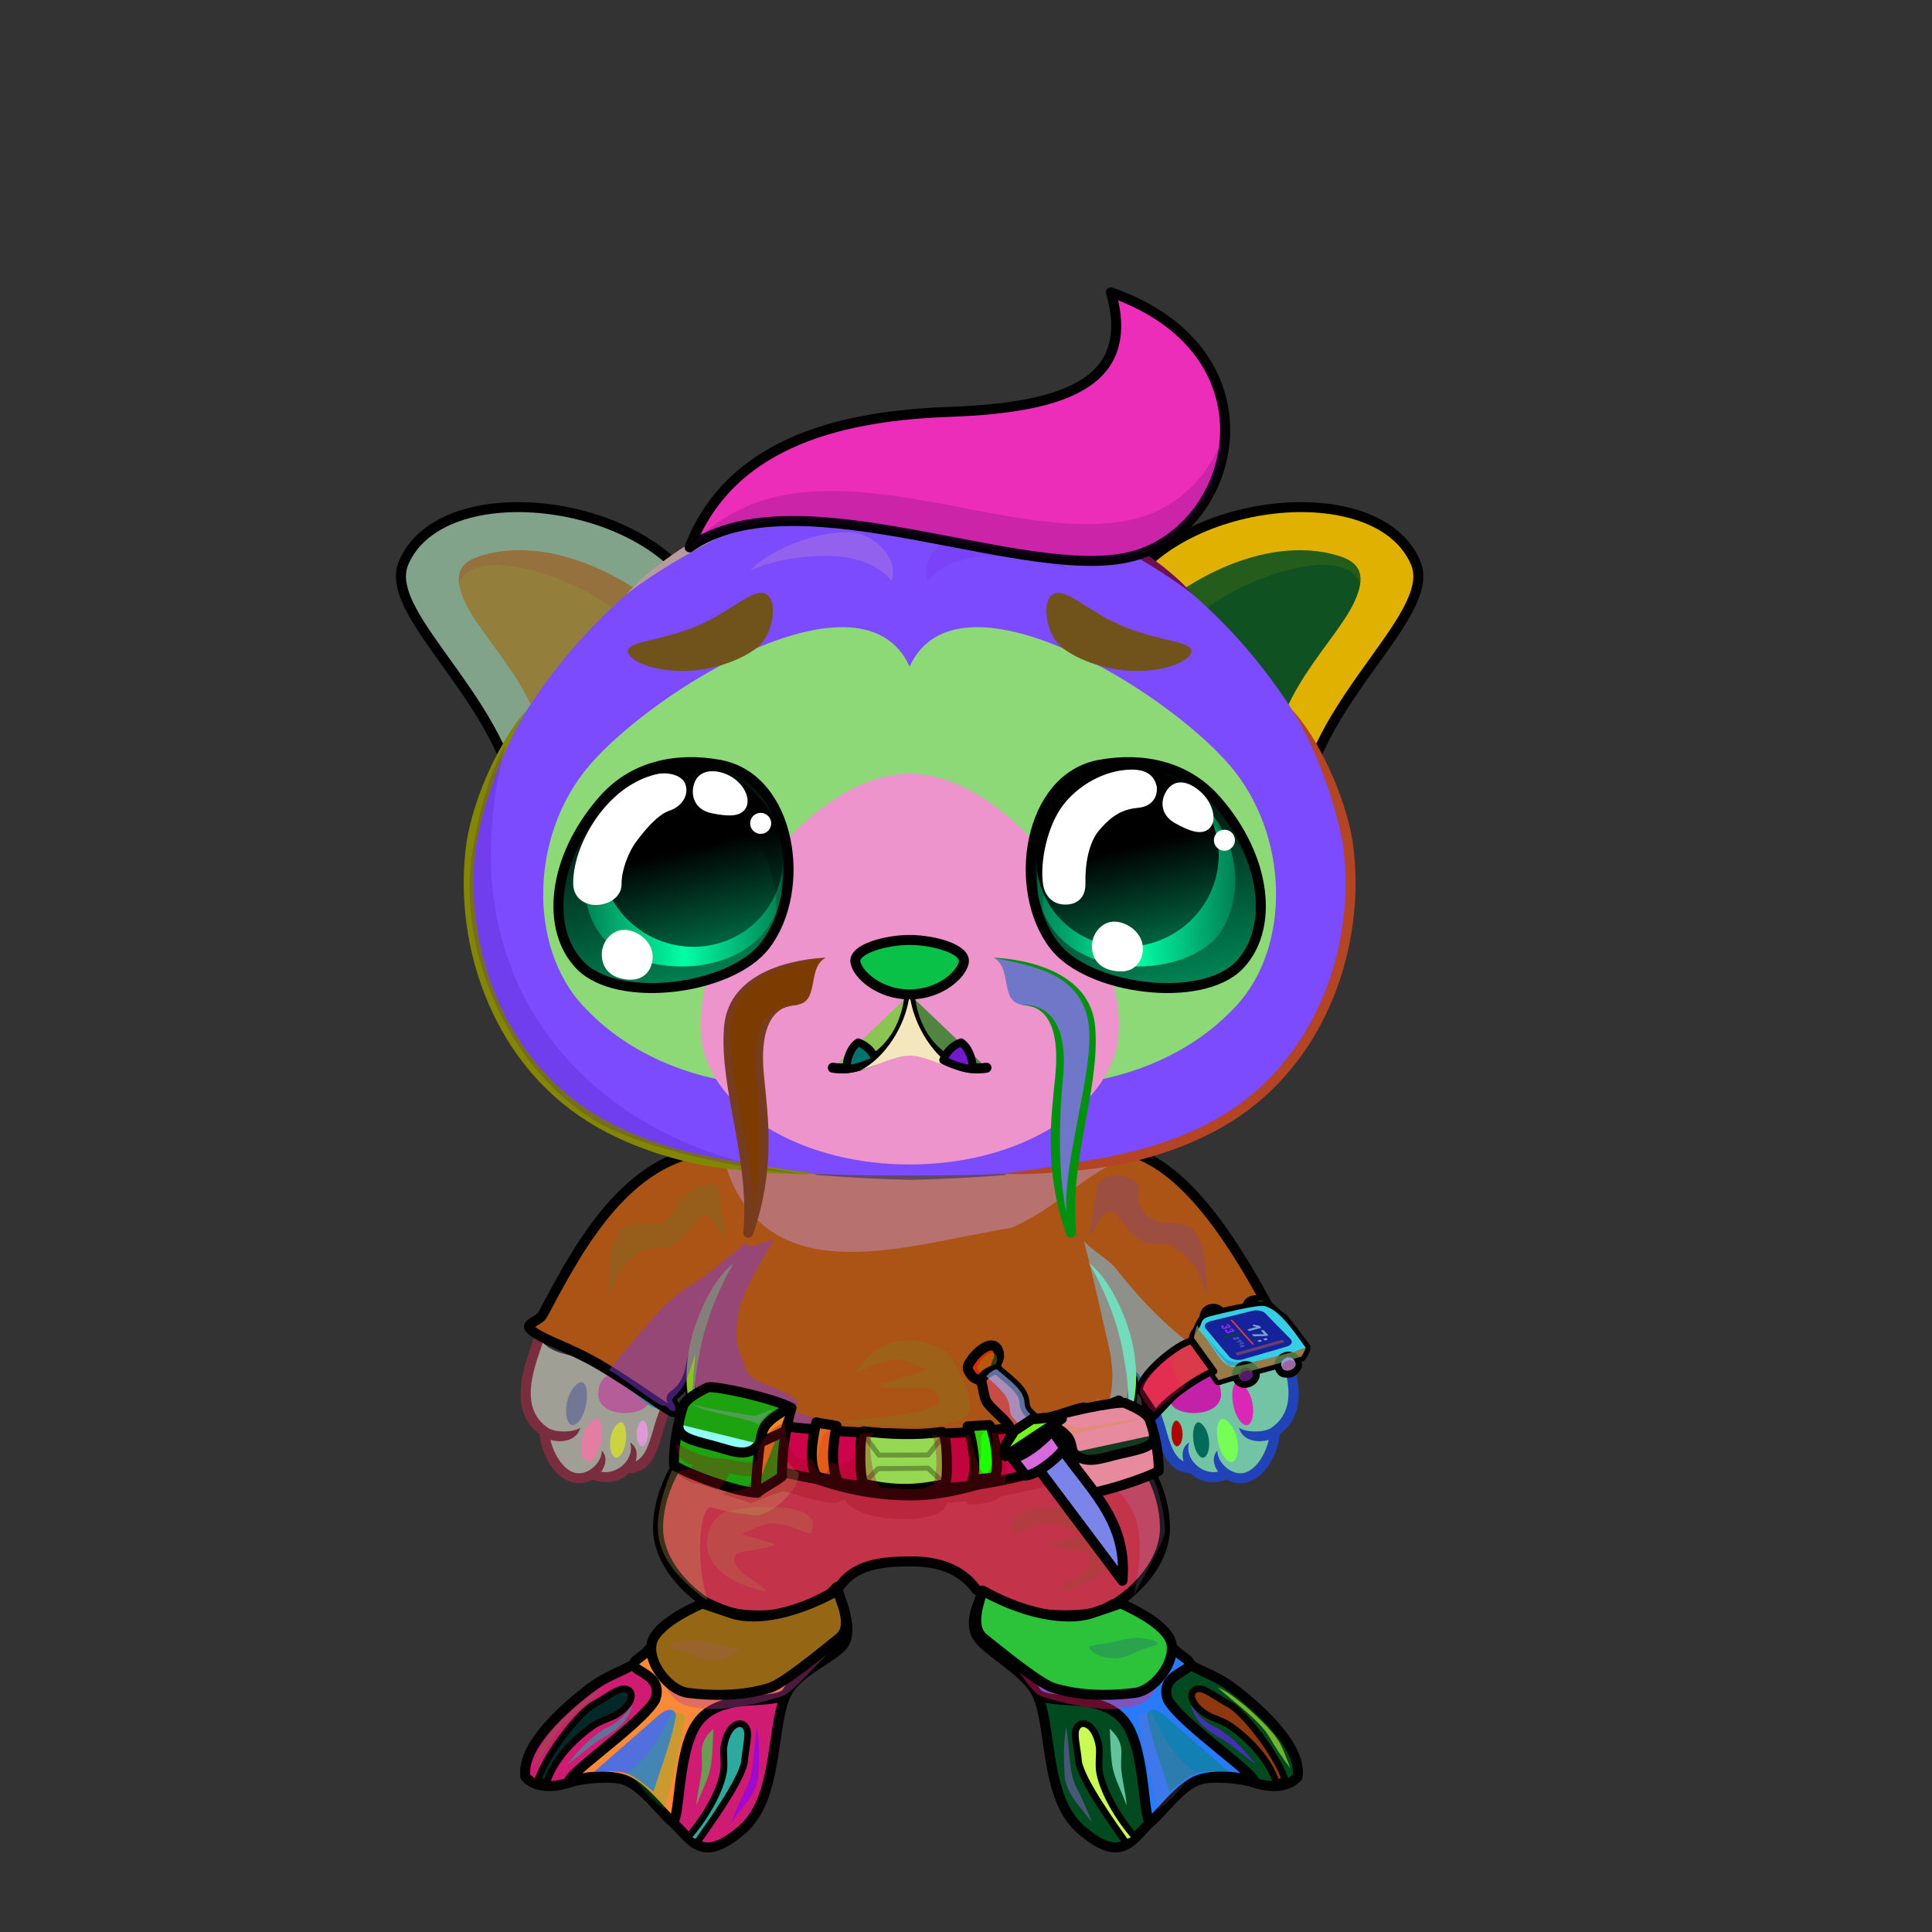 <svg xmlns="http://www.w3.org/2000/svg" xmlns:xlink="http://www.w3.org/1999/xlink" style="shape-rendering:geometricPrecision; text-rendering:geometricPrecision; image-rendering:optimizeQuality; fill-rule:evenodd; clip-rule:evenodd" version="1.1" viewBox="0 0 29000 29000" xml:space="preserve"><rect x="0" y="0" width="29000" height="29000" fill="#333333" stroke="none"/><defs><style type="text/css">.HairBack-Bear0fil22 {fill:none}
.Tail-Bear0fil22 {fill:none}
.RightPaw-Bear0fil457 {fill:#fefef4}
.RightPaw-Bear0fil32 {fill:black;fill-rule:nonzero}
.RightPaw-Bear0fil458 {fill:#A16A6A}
.LeftPaw-Bear0fil457 {fill:#fefef4}
.LeftPaw-Bear0fil32 {fill:black;fill-rule:nonzero}
.LeftPaw-Bear0fil458 {fill:#A16A6A}
.Ears-Bear6fil504 {fill:url(#Ears-Bear6id487)}
.Ears-Bear6fil14 {fill:black;fill-opacity:0.2}
.Ears-Bear6fil506 {fill:url(#Ears-Bear6id144)}
.Ears-Bear6fil503 {fill:url(#Ears-Bear6id522)}
.Ears-Bear6str4 {stroke:black;stroke-width:150}
.Ears-Bear6fil505 {fill:url(#Ears-Bear6id533)}
.Head-Bear7fil522 {fill:url(#Head-Bear7id528)}
.Head-Bear7fil32 {fill:black;fill-rule:nonzero}
.Head-Bear7fil14 {fill:black;fill-opacity:0.2}
.Head-Bear7fil525 {fill:url(#Head-Bear7id453)}
.Head-Bear7fil526 {fill:url(#Head-Bear7id467)}
.Mouth-Bear9fil100 {fill:black}
.Mouth-Bear9fil22 {fill:none}
.Mouth-Bear9str0 {stroke:black;stroke-width:150;stroke-linecap:round;stroke-linejoin:round}
.Mouth-Bear9fil152 {fill:white}
.Mouth-Bear9str9 {stroke:black;stroke-width:120;stroke-linecap:round;stroke-linejoin:round}
.Eyes-Bear9fil575 {fill:url(#Eyes-Bear9id808)}
.Eyes-Bear9fil576 {fill:url(#Eyes-Bear9id457)}
.Eyes-Bear9fil577 {fill:url(#Eyes-Bear9id744)}
.Eyes-Bear9fil155 {fill:#8c6821}
.Eyes-Bear9fil14 {fill:black;fill-opacity:0.2}
.Eyes-Bear9fil152 {fill:white}
.Eyes-Bear9fil204 {fill:white;fill-rule:nonzero}
.Eyes-Bear9fil578 {fill:url(#Eyes-Bear9id948)}
.Eyes-Bear9fil579 {fill:url(#Eyes-Bear9id330)}
.Eyes-Bear9fil580 {fill:url(#Eyes-Bear9id757)}
.Eyes-Bear9fil22 {fill:none}
.Eyes-Bear9str4 {stroke:black;stroke-width:150}
.Moustache-Bear7fil596 {fill:url(#Moustache-Bear7id112)}
.Moustache-Bear7fil32 {fill:black;fill-rule:nonzero}
.Moustache-Bear7fil597 {fill:url(#Moustache-Bear7id347)}
.Nose-Bear0fil598 {fill:url(#Nose-Bear0id451)}
.Nose-Bear0str0 {stroke:black;stroke-width:150;stroke-linecap:round;stroke-linejoin:round}
.Hair-Bear5fil14 {fill:black;fill-opacity:0.2}
.Hair-Bear5fil603 {fill:url(#Hair-Bear5id865)}
.Hair-Bear5str0 {stroke:black;stroke-width:150;stroke-linecap:round;stroke-linejoin:round}
.BodyDiverSetUpper-Bigfil74 {fill:url(#BodyDiverSetUpper-Bigid88)}
.BodyDiverSetUpper-Bigfil75 {fill:url(#BodyDiverSetUpper-Bigid167)}
.BodyDiverSetUpper-Bigfil76 {fill:url(#BodyDiverSetUpper-Bigid58)}
.BodyDiverSetUpper-Bigfil77 {fill:url(#BodyDiverSetUpper-Bigid165)}
.BodyDiverSetUpper-Bigfil78 {fill:url(#BodyDiverSetUpper-Bigid180)}
.BodyDiverSetUpper-Bigfil79 {fill:url(#BodyDiverSetUpper-Bigid31)}
.BodyDiverSetUpper-Bigfil80 {fill:url(#BodyDiverSetUpper-Bigid166)}
.BodyDiverSetUpper-Bigfil81 {fill:url(#BodyDiverSetUpper-Bigid93)}
.BodyDiverSetUpper-Bigfil61 {fill:black;fill-rule:nonzero}
.BodyDiverSetUpper-Bigfil62 {fill:black;fill-opacity:0.51}
.BodyDiverSetUpper-Bigfil63 {fill:black;fill-opacity:0.502}
.BodyDiverSetUpper-Bigfil64 {fill:#BFE4FF;fill-opacity:0.188}
.BodyDiverSetUpper-Bigfil65 {fill:#BFE4FF;fill-opacity:0.09}
.BodyDiverSetUpper-Bigfil9 {fill:none}
.BodyDiverSetUpper-Bigstr0 {stroke:black;stroke-width:150;stroke-linecap:round;stroke-linejoin:round}
.BraceletDiverSet-Bigfil114 {fill:url(#BraceletDiverSet-Bigid78)}
.BraceletDiverSet-Bigfil115 {fill:url(#BraceletDiverSet-Bigid34)}
.BraceletDiverSet-Bigfil116 {fill:url(#BraceletDiverSet-Bigid80)}
.BraceletDiverSet-Bigfil117 {fill:url(#BraceletDiverSet-Bigid71)}
.BraceletDiverSet-Bigfil118 {fill:url(#BraceletDiverSet-Bigid108)}
.BraceletDiverSet-Bigfil119 {fill:url(#BraceletDiverSet-Bigid59)}
.BraceletDiverSet-Bigfil88 {fill:#F0FEFF;fill-opacity:0.4}
.BraceletDiverSet-Bigfil63 {fill:black;fill-opacity:0.502}
.BraceletDiverSet-Bigfil120 {fill:url(#BraceletDiverSet-Bigid27)}
.BraceletDiverSet-Bigfil122 {fill:url(#BraceletDiverSet-Bigid85)}
.BraceletDiverSet-Bigfil123 {fill:url(#BraceletDiverSet-Bigid53)}
.BraceletDiverSet-Bigfil124 {fill:url(#BraceletDiverSet-Bigid79)}
.BraceletDiverSet-Bigfil95 {fill:black;fill-opacity:0.302}
.BraceletDiverSet-Bigfil96 {fill:black}
.BraceletDiverSet-Bigfil126 {fill:url(#BraceletDiverSet-Bigid111)}
.BraceletDiverSet-Bigfil98 {fill:#8C8C8C}
.BraceletDiverSet-Bigfil99 {fill:#8C8C8C;fill-rule:nonzero}
.BraceletDiverSet-Bigfil100 {fill:none;fill-rule:nonzero}
.BraceletDiverSet-Bigstr1 {stroke:black;stroke-width:200.01;stroke-linecap:round;stroke-linejoin:round}
.BraceletDiverSet-Bigfil9 {fill:none}
.BraceletDiverSet-Bigstr0 {stroke:black;stroke-width:150;stroke-linecap:round;stroke-linejoin:round}
.BraceletDiverSet-Bigfil121 {fill:url(#BraceletDiverSet-Bigid87)}
.BraceletDiverSet-Bigfil125 {fill:url(#BraceletDiverSet-Bigid172)}
.BraceletDiverSet-Bigstr2 {stroke:black;stroke-width:100;stroke-linecap:round;stroke-linejoin:round}
.AccessoryDiverSet-Bigfil63 {fill:black;fill-opacity:0.502}
.AccessoryDiverSet-Bigfil131 {fill:url(#AccessoryDiverSet-Bigid96)}
.AccessoryDiverSet-Bigstr0 {stroke:black;stroke-width:150;stroke-linecap:round;stroke-linejoin:round}
.AccessoryDiverSet-Bigfil132 {fill:url(#AccessoryDiverSet-Bigid153)}
.BodyLowerDiverSet-Bigfil189 {fill:url(#BodyLowerDiverSet-Bigid33)}
.BodyLowerDiverSet-Bigfil190 {fill:url(#BodyLowerDiverSet-Bigid163)}
.BodyLowerDiverSet-Bigfil191 {fill:url(#BodyLowerDiverSet-Bigid164)}
.BodyLowerDiverSet-Bigfil192 {fill:url(#BodyLowerDiverSet-Bigid51)}
.BodyLowerDiverSet-Bigfil193 {fill:url(#BodyLowerDiverSet-Bigid143)}
.BodyLowerDiverSet-Bigfil142 {fill:#CECECE;fill-opacity:0.2}
.BodyLowerDiverSet-Bigfil143 {fill:black;fill-opacity:0.2}
.BodyLowerDiverSet-Bigfil95 {fill:black;fill-opacity:0.302}
.BodyLowerDiverSet-Bigfil198 {fill:url(#BodyLowerDiverSet-Bigid176)}
.BodyLowerDiverSet-Bigfil147 {fill:#FFE5BF;fill-opacity:0.722}
.BodyLowerDiverSet-Bigfil201 {fill:url(#BodyLowerDiverSet-Bigid84)}
.BodyLowerDiverSet-Bigfil152 {fill:#659DCE;fill-opacity:0.4}
.BodyLowerDiverSet-Bigfil204 {fill:url(#BodyLowerDiverSet-Bigid185)}
.BodyLowerDiverSet-Bigfil205 {fill:url(#BodyLowerDiverSet-Bigid192)}
.BodyLowerDiverSet-Bigfil156 {fill:#BFE4FF;fill-opacity:0.251}
.BodyLowerDiverSet-Bigfil157 {fill:black;fill-opacity:0.4}
.BodyLowerDiverSet-Bigfil64 {fill:#BFE4FF;fill-opacity:0.188}
.BodyLowerDiverSet-Bigfil158 {fill:#BFE4FF;fill-opacity:0.2}
.BodyLowerDiverSet-Bigfil206 {fill:url(#BodyLowerDiverSet-Bigid52)}
.BodyLowerDiverSet-Bigfil160 {fill:#DDDDDD;fill-opacity:0.502}
.BodyLowerDiverSet-Bigfil207 {fill:url(#BodyLowerDiverSet-Bigid40)}
.BodyLowerDiverSet-Bigfil163 {fill:#0F191F;fill-opacity:0.361}
.BodyLowerDiverSet-Bigfil165 {fill:#0F191F;fill-opacity:0.62}
.BodyLowerDiverSet-Bigfil9 {fill:none}
.BodyLowerDiverSet-Bigstr0 {stroke:black;stroke-width:150;stroke-linecap:round;stroke-linejoin:round}
.BodyLowerDiverSet-Bigfil194 {fill:url(#BodyLowerDiverSet-Bigid66)}
.BodyLowerDiverSet-Bigfil139 {fill:#1C1C1D}
.BodyLowerDiverSet-Bigfil195 {fill:url(#BodyLowerDiverSet-Bigid138)}
.BodyLowerDiverSet-Bigfil141 {fill:none}
.BodyLowerDiverSet-Bigstr3 {stroke:black;stroke-width:75;stroke-linecap:round;stroke-linejoin:round;stroke-opacity:0.302}
.BodyLowerDiverSet-Bigfil196 {fill:url(#BodyLowerDiverSet-Bigid199)}
.BodyLowerDiverSet-Bigfil197 {fill:url(#BodyLowerDiverSet-Bigid181)}
.BodyLowerDiverSet-Bigfil96 {fill:black}
.BodyLowerDiverSet-Bigstr2 {stroke:black;stroke-width:100;stroke-linecap:round;stroke-linejoin:round}
.BodyLowerDiverSet-Bigfil199 {fill:url(#BodyLowerDiverSet-Bigid126)}
.BodyLowerDiverSet-Bigfil200 {fill:url(#BodyLowerDiverSet-Bigid134)}
.BodyLowerDiverSet-Bigfil202 {fill:url(#BodyLowerDiverSet-Bigid28)}
.BodyLowerDiverSet-Bigfil203 {fill:url(#BodyLowerDiverSet-Bigid70)}
.BodyLowerDiverSet-Bigfil208 {fill:url(#BodyLowerDiverSet-Bigid186)}
.BodyLowerDiverSet-Bigfil209 {fill:url(#BodyLowerDiverSet-Bigid162)}
.BodyLowerDiverSet-Bigfil210 {fill:url(#BodyLowerDiverSet-Bigid171)}
</style><linearGradient gradientUnits="userSpaceOnUse" id="Ears-Bear6id487" x1="7405.67" x2="9471.35" xlink:href="#Ears-Bear6id67" y1="8671.22" y2="11272.4">
  </linearGradient><linearGradient gradientUnits="userSpaceOnUse" id="Ears-Bear6id144" x1="19902" x2="17836.3" xlink:href="#Ears-Bear6id67" y1="8671.22" y2="11272.4">
  </linearGradient><linearGradient gradientUnits="userSpaceOnUse" id="Ears-Bear6id522" x1="6765.99" x2="9729.21" xlink:href="#Ears-Bear6id18" y1="8273.95" y2="11805.4">
  </linearGradient><linearGradient gradientUnits="userSpaceOnUse" id="Ears-Bear6id533" x1="20541.7" x2="17578.5" xlink:href="#Ears-Bear6id18" y1="8273.95" y2="11805.4">
  </linearGradient><linearGradient gradientUnits="objectBoundingBox" id="Head-Bear7id528" x1="50%" x2="50%" y1="0%" y2="100%">
   <stop offset="0" style="stop-opacity:1; stop-color:#ffffff"/>
   <stop offset="0.749" style="stop-opacity:1; stop-color:#fefef4"/>
   <stop offset="1" style="stop-opacity:1; stop-color:#d9d9c5"/>
  </linearGradient><linearGradient gradientUnits="userSpaceOnUse" id="Head-Bear7id453" x1="13653.8" x2="13653.8" y1="16305.8" y2="9413.82">
   <stop offset="0" style="stop-opacity:1; stop-color:#fefef4"/>
   <stop offset="0.678" style="stop-opacity:1; stop-color:#ffffff"/>
   <stop offset="1" style="stop-opacity:1; stop-color:#ffffff"/>
  </linearGradient><linearGradient gradientUnits="userSpaceOnUse" id="Head-Bear7id467" x1="13653.8" x2="13653.8" xlink:href="#Head-Bear7id310" y1="17479.1" y2="11612.8">
  </linearGradient><linearGradient gradientUnits="userSpaceOnUse" id="Eyes-Bear9id808" x1="10482.9" x2="9735.38" xlink:href="#Eyes-Bear9id27" y1="14728" y2="11542.1">
  </linearGradient><linearGradient gradientUnits="userSpaceOnUse" id="Eyes-Bear9id457" x1="8766.95" x2="11738.5" xlink:href="#Eyes-Bear9id57" y1="13043.6" y2="13043.6">
  </linearGradient><linearGradient gradientUnits="userSpaceOnUse" id="Eyes-Bear9id744" x1="10069.4" x2="10699.2" xlink:href="#Eyes-Bear9id384" y1="11528.1" y2="14193.6">
  </linearGradient><linearGradient gradientUnits="userSpaceOnUse" id="Eyes-Bear9id948" x1="17572.3" x2="16824.7" xlink:href="#Eyes-Bear9id27" y1="14728" y2="11542.1">
  </linearGradient><linearGradient gradientUnits="userSpaceOnUse" id="Eyes-Bear9id330" x1="15569.2" x2="18540.7" xlink:href="#Eyes-Bear9id57" y1="13043.6" y2="13043.6">
  </linearGradient><linearGradient gradientUnits="userSpaceOnUse" id="Eyes-Bear9id757" x1="16608.5" x2="17238.2" xlink:href="#Eyes-Bear9id384" y1="11528.1" y2="14193.6">
  </linearGradient><linearGradient gradientUnits="userSpaceOnUse" id="Moustache-Bear7id112" x1="12480.5" x2="10817.7" xlink:href="#Moustache-Bear7id49" y1="16488.2" y2="16374.3">
  </linearGradient><linearGradient gradientUnits="userSpaceOnUse" id="Moustache-Bear7id347" x1="14827.2" x2="16489.9" xlink:href="#Moustache-Bear7id49" y1="16488.2" y2="16374.3">
  </linearGradient><linearGradient gradientUnits="userSpaceOnUse" id="Nose-Bear0id451" x1="13653.8" x2="13653.8" y1="14108.6" y2="14926.9">
   <stop offset="0" style="stop-opacity:1; stop-color:#FFCCCC"/>
   <stop offset="1" style="stop-opacity:1; stop-color:#453F2C"/>
  </linearGradient><linearGradient gradientUnits="userSpaceOnUse" id="Hair-Bear5id865" x1="13829.1" x2="14911.8" xlink:href="#Hair-Bear5id49" y1="8888.22" y2="3919.44">
  </linearGradient><linearGradient gradientUnits="userSpaceOnUse" id="BodyDiverSetUpper-Bigid88" x1="9120.5" x2="18189.3" xlink:href="#BodyDiverSetUpper-Bigid23" y1="22027.1" y2="17611.3">
  </linearGradient><linearGradient gradientUnits="userSpaceOnUse" id="BodyDiverSetUpper-Bigid167" x1="12654" x2="13881" xlink:href="#BodyDiverSetUpper-Bigid94" y1="21059" y2="17948">
  </linearGradient><linearGradient gradientUnits="userSpaceOnUse" id="BodyDiverSetUpper-Bigid58" x1="10407.3" x2="16930.5" xlink:href="#BodyDiverSetUpper-Bigid7" y1="18885.6" y2="18885.6">
  </linearGradient><linearGradient gradientUnits="userSpaceOnUse" id="BodyDiverSetUpper-Bigid165" x1="10445.9" x2="11080.1" xlink:href="#BodyDiverSetUpper-Bigid7" y1="20783.1" y2="20783.1">
  </linearGradient><linearGradient gradientUnits="userSpaceOnUse" id="BodyDiverSetUpper-Bigid180" x1="16305.9" x2="17003.5" xlink:href="#BodyDiverSetUpper-Bigid7" y1="20722.1" y2="20722.1">
  </linearGradient><linearGradient gradientUnits="userSpaceOnUse" id="BodyDiverSetUpper-Bigid31" x1="10361.8" x2="16922.4" xlink:href="#BodyDiverSetUpper-Bigid7" y1="20431.4" y2="20431.4">
  </linearGradient><linearGradient gradientUnits="userSpaceOnUse" id="BodyDiverSetUpper-Bigid166" x1="8163" x2="9256" xlink:href="#BodyDiverSetUpper-Bigid5" y1="19580.6" y2="19925.2">
  </linearGradient><linearGradient gradientUnits="userSpaceOnUse" id="BodyDiverSetUpper-Bigid93" x1="19105.8" x2="18193.3" xlink:href="#BodyDiverSetUpper-Bigid7" y1="19573.6" y2="19836.7">
  </linearGradient><linearGradient gradientUnits="userSpaceOnUse" id="BraceletDiverSet-Bigid78" x1="18156" x2="18273.4" xlink:href="#BraceletDiverSet-Bigid6" y1="19772.6" y2="19728.2">
  </linearGradient><linearGradient gradientUnits="userSpaceOnUse" id="BraceletDiverSet-Bigid34" x1="18154.8" x2="18286" xlink:href="#BraceletDiverSet-Bigid11" y1="19822.9" y2="19753.6">
  </linearGradient><linearGradient gradientUnits="userSpaceOnUse" id="BraceletDiverSet-Bigid80" x1="18877.4" x2="18989.6" xlink:href="#BraceletDiverSet-Bigid6" y1="19575" y2="19634.5">
  </linearGradient><linearGradient gradientUnits="userSpaceOnUse" id="BraceletDiverSet-Bigid71" x1="18852.4" x2="18997.8" xlink:href="#BraceletDiverSet-Bigid11" y1="19610.5" y2="19677.1">
  </linearGradient><linearGradient gradientUnits="userSpaceOnUse" id="BraceletDiverSet-Bigid108" x1="18242.5" x2="19210.1" xlink:href="#BraceletDiverSet-Bigid1" y1="20716" y2="19929.8">
  </linearGradient><linearGradient gradientUnits="userSpaceOnUse" id="BraceletDiverSet-Bigid59" x1="18313" x2="19276" xlink:href="#BraceletDiverSet-Bigid1" y1="20458" y2="19694">
  </linearGradient><linearGradient gradientUnits="objectBoundingBox" id="BraceletDiverSet-Bigid27" x1="10.45%" x2="86.566%" xlink:href="#BraceletDiverSet-Bigid6" y1="66.008%" y2="32.5%">
  </linearGradient><linearGradient gradientUnits="userSpaceOnUse" id="BraceletDiverSet-Bigid85" x1="19282.7" x2="19408.4" xlink:href="#BraceletDiverSet-Bigid6" y1="20471.5" y2="20437.3">
  </linearGradient><linearGradient gradientUnits="userSpaceOnUse" id="BraceletDiverSet-Bigid53" x1="18638.7" x2="18773.8" xlink:href="#BraceletDiverSet-Bigid11" y1="20680.1" y2="20621.1">
  </linearGradient><linearGradient gradientUnits="userSpaceOnUse" id="BraceletDiverSet-Bigid79" x1="19275.3" x2="19413.4" xlink:href="#BraceletDiverSet-Bigid11" y1="20519" y2="20467.4">
  </linearGradient><linearGradient gradientUnits="userSpaceOnUse" id="BraceletDiverSet-Bigid111" x1="19147.3" x2="19300.7" y1="20434.1" y2="19946.3">
   <stop offset="0" style="stop-opacity:1; stop-color:#2FC900"/>
   <stop offset="0.161" style="stop-opacity:1; stop-color:#EBDF00"/>
   <stop offset="0.361" style="stop-opacity:1; stop-color:#FF9500"/>
   <stop offset="0.6" style="stop-opacity:1; stop-color:#F70000"/>
   <stop offset="0.71" style="stop-opacity:1; stop-color:#F56600"/>
   <stop offset="0.859" style="stop-opacity:1; stop-color:#E6DB07"/>
   <stop offset="0.929" style="stop-opacity:1; stop-color:#E6DB07"/>
   <stop offset="1" style="stop-opacity:1; stop-color:#58DB00"/>
  </linearGradient><linearGradient gradientUnits="userSpaceOnUse" id="BraceletDiverSet-Bigid87" x1="19279.6" x2="19401.6" xlink:href="#BraceletDiverSet-Bigid6" y1="20488.6" y2="20450.4">
  </linearGradient><linearGradient gradientUnits="userSpaceOnUse" id="BraceletDiverSet-Bigid172" x1="17284" x2="18153.3" xlink:href="#BraceletDiverSet-Bigid106" y1="20983" y2="20409">
  </linearGradient><linearGradient gradientUnits="userSpaceOnUse" id="AccessoryDiverSet-Bigid96" x1="10813.4" x2="10748.2" xlink:href="#AccessoryDiverSet-Bigid91" y1="20579" y2="17602">
  </linearGradient><linearGradient gradientUnits="userSpaceOnUse" id="AccessoryDiverSet-Bigid153" x1="16650.1" x2="16714.4" xlink:href="#AccessoryDiverSet-Bigid91" y1="20579" y2="17602">
  </linearGradient><linearGradient gradientUnits="userSpaceOnUse" id="BodyLowerDiverSet-Bigid33" x1="10927.4" x2="16433.6" xlink:href="#BodyLowerDiverSet-Bigid9" y1="24249.8" y2="21095.2">
  </linearGradient><linearGradient gradientUnits="userSpaceOnUse" id="BodyLowerDiverSet-Bigid163" x1="8552" x2="8842" xlink:href="#BodyLowerDiverSet-Bigid94" y1="24440" y2="21760">
  </linearGradient><linearGradient gradientUnits="userSpaceOnUse" id="BodyLowerDiverSet-Bigid164" x1="14663" x2="14953" xlink:href="#BodyLowerDiverSet-Bigid94" y1="24440" y2="21760">
  </linearGradient><linearGradient gradientUnits="userSpaceOnUse" id="BodyLowerDiverSet-Bigid51" x1="10414" x2="11467" xlink:href="#BodyLowerDiverSet-Bigid5" y1="22806.5" y2="22806.5">
  </linearGradient><linearGradient gradientUnits="userSpaceOnUse" id="BodyLowerDiverSet-Bigid143" x1="15890.5" x2="16946.1" xlink:href="#BodyLowerDiverSet-Bigid7" y1="22806.5" y2="22806.5">
  </linearGradient><linearGradient gradientUnits="userSpaceOnUse" id="BodyLowerDiverSet-Bigid176" x1="17398.5" x2="18330" xlink:href="#BodyLowerDiverSet-Bigid4" y1="26646.3" y2="26017.8">
  </linearGradient><linearGradient gradientUnits="userSpaceOnUse" id="BodyLowerDiverSet-Bigid84" x1="9961.88" x2="9030.92" xlink:href="#BodyLowerDiverSet-Bigid4" y1="26646.3" y2="26017.8">
  </linearGradient><linearGradient gradientUnits="userSpaceOnUse" id="BodyLowerDiverSet-Bigid185" x1="11435.1" x2="9775.7" xlink:href="#BodyLowerDiverSet-Bigid98" y1="25326.7" y2="23999">
  </linearGradient><linearGradient gradientUnits="userSpaceOnUse" id="BodyLowerDiverSet-Bigid192" x1="16321.4" x2="14621.7" xlink:href="#BodyLowerDiverSet-Bigid98" y1="25318.8" y2="23970.8">
  </linearGradient><linearGradient gradientUnits="userSpaceOnUse" id="BodyLowerDiverSet-Bigid52" x1="15567.2" x2="16615" xlink:href="#BodyLowerDiverSet-Bigid21" y1="23101" y2="21735">
  </linearGradient><linearGradient gradientUnits="userSpaceOnUse" id="BodyLowerDiverSet-Bigid40" x1="16982.2" x2="15438.3" y1="22144" y2="23008">
   <stop offset="0" style="stop-opacity:1; stop-color:#DDDDDD"/>
   <stop offset="0.369" style="stop-opacity:1; stop-color:#DDDDDD"/>
   <stop offset="0.451" style="stop-opacity:1; stop-color:#707273"/>
   <stop offset="1" style="stop-opacity:1; stop-color:#555758"/>
  </linearGradient><linearGradient gradientUnits="userSpaceOnUse" id="BodyLowerDiverSet-Bigid66" x1="10297" x2="16871" xlink:href="#BodyLowerDiverSet-Bigid2" y1="21655.9" y2="21655.9">
  </linearGradient><linearGradient gradientUnits="userSpaceOnUse" id="BodyLowerDiverSet-Bigid138" x1="13553.7" x2="13553.7" xlink:href="#BodyLowerDiverSet-Bigid38" y1="21481.1" y2="22280">
  </linearGradient><linearGradient gradientUnits="userSpaceOnUse" id="BodyLowerDiverSet-Bigid199" x1="15678.5" x2="16283.4" xlink:href="#BodyLowerDiverSet-Bigid90" y1="27220" y2="23915.1">
  </linearGradient><linearGradient gradientUnits="userSpaceOnUse" id="BodyLowerDiverSet-Bigid181" x1="15723.4" x2="15723.4" xlink:href="#BodyLowerDiverSet-Bigid89" y1="27117" y2="23904.1">
  </linearGradient><linearGradient gradientUnits="userSpaceOnUse" id="BodyLowerDiverSet-Bigid126" x1="8800.76" x2="9394.46" xlink:href="#BodyLowerDiverSet-Bigid90" y1="27219.7" y2="23874.1">
  </linearGradient><linearGradient gradientUnits="userSpaceOnUse" id="BodyLowerDiverSet-Bigid134" x1="9715.6" x2="9715.6" xlink:href="#BodyLowerDiverSet-Bigid89" y1="27116.8" y2="23820">
  </linearGradient><linearGradient gradientUnits="userSpaceOnUse" id="BodyLowerDiverSet-Bigid28" x1="10953.5" x2="11059" xlink:href="#BodyLowerDiverSet-Bigid19" y1="22411" y2="20854.5">
  </linearGradient><linearGradient gradientUnits="userSpaceOnUse" id="BodyLowerDiverSet-Bigid70" x1="16453.1" x2="16558.7" xlink:href="#BodyLowerDiverSet-Bigid19" y1="22441.1" y2="21089.1">
  </linearGradient><linearGradient gradientUnits="userSpaceOnUse" id="BodyLowerDiverSet-Bigid186" x1="15002.5" x2="14623.3" xlink:href="#BodyLowerDiverSet-Bigid117" y1="20579.2" y2="20462.9">
  </linearGradient><linearGradient gradientUnits="userSpaceOnUse" id="BodyLowerDiverSet-Bigid162" x1="14882.7" x2="15562.9" xlink:href="#BodyLowerDiverSet-Bigid47" y1="21211.1" y2="20966.1">
  </linearGradient><linearGradient gradientUnits="userSpaceOnUse" id="BodyLowerDiverSet-Bigid171" x1="15675.2" x2="15378.3" xlink:href="#BodyLowerDiverSet-Bigid128" y1="21326.1" y2="21863.5">
  </linearGradient><linearGradient gradientUnits="userSpaceOnUse" id="Ears-Bear6id67" x1="19243.1" x2="17345.7" y1="8365.42" y2="10750.8">
   <stop offset="0" style="stop-opacity:1; stop-color:#F2E6E6"/>
   <stop offset="1" style="stop-opacity:1; stop-color:#B58383"/>
  </linearGradient><linearGradient gradientUnits="userSpaceOnUse" id="Ears-Bear6id18" x1="10235.1" x2="10235.1" y1="19681.2" y2="17649.5">
   <stop offset="0" style="stop-opacity:1; stop-color:#b38b3d"/>
   <stop offset="1" style="stop-opacity:1; stop-color:#8c6821"/>
  </linearGradient><linearGradient gradientUnits="userSpaceOnUse" id="Head-Bear7id310" x1="13653.8" x2="13653.8" y1="17946" y2="23169.7">
   <stop offset="0" style="stop-opacity:1; stop-color:#f2f2dc"/>
   <stop offset="0.478" style="stop-opacity:1; stop-color:#fffff5"/>
   <stop offset="1" style="stop-opacity:1; stop-color:#fffff5"/>
  </linearGradient><linearGradient gradientUnits="userSpaceOnUse" id="Eyes-Bear9id27" x1="16937.6" x2="16937.6" y1="14961.3" y2="11448.6">
   <stop offset="0" style="stop-opacity:1; stop-color:#008053"/>
   <stop offset="1" style="stop-opacity:1; stop-color:black"/>
  </linearGradient><linearGradient gradientUnits="objectBoundingBox" id="Eyes-Bear9id57" x1="100%" x2="0%" y1="50%" y2="50%">
   <stop offset="0" style="stop-opacity:1; stop-color:#008053"/>
   <stop offset="0.502" style="stop-opacity:1; stop-color:#00ffa5"/>
   <stop offset="1" style="stop-opacity:1; stop-color:#008053"/>
  </linearGradient><linearGradient gradientUnits="userSpaceOnUse" id="Eyes-Bear9id384" x1="16417.8" x2="16417.8" y1="11784.3" y2="14068.5">
   <stop offset="0" style="stop-opacity:1; stop-color:black"/>
   <stop offset="0.45" style="stop-opacity:1; stop-color:black"/>
   <stop offset="1" style="stop-opacity:1; stop-color:#006642"/>
  </linearGradient><linearGradient gradientUnits="userSpaceOnUse" id="Moustache-Bear7id49" x1="13715.8" x2="13715.8" y1="6802.99" y2="8218.57">
   <stop offset="0" style="stop-opacity:1; stop-color:#cfbf88"/>
   <stop offset="1" style="stop-opacity:1; stop-color:#e9ddb0"/>
  </linearGradient><linearGradient gradientUnits="userSpaceOnUse" id="Hair-Bear5id49" x1="13715.8" x2="13715.8" y1="6802.99" y2="8218.57">
   <stop offset="0" style="stop-opacity:1; stop-color:#cfbf88"/>
   <stop offset="1" style="stop-opacity:1; stop-color:#e9ddb0"/>
  </linearGradient><linearGradient gradientUnits="userSpaceOnUse" id="BodyDiverSetUpper-Bigid23" x1="9650.64" x2="17735" y1="22129.1" y2="17945.9">
   <stop offset="0" style="stop-opacity:1; stop-color:#0F191F"/>
   <stop offset="0.31" style="stop-opacity:1; stop-color:#1B2024"/>
   <stop offset="0.502" style="stop-opacity:1; stop-color:#373B40"/>
   <stop offset="0.69" style="stop-opacity:1; stop-color:#2A292B"/>
   <stop offset="1" style="stop-opacity:1; stop-color:#363030"/>
  </linearGradient><linearGradient gradientUnits="userSpaceOnUse" id="BodyDiverSetUpper-Bigid94" x1="12743" x2="13866" y1="21029" y2="18039">
   <stop offset="0" style="stop-opacity:1; stop-color:#30363D"/>
   <stop offset="0.722" style="stop-opacity:1; stop-color:#4A535E"/>
   <stop offset="1" style="stop-opacity:1; stop-color:#4A525C"/>
  </linearGradient><linearGradient gradientUnits="userSpaceOnUse" id="BodyDiverSetUpper-Bigid7" x1="10685.4" x2="16601.3" y1="21277.5" y2="21277.5">
   <stop offset="0" style="stop-opacity:1; stop-color:#9E3302"/>
   <stop offset="0.349" style="stop-opacity:1; stop-color:#EE8220"/>
   <stop offset="0.541" style="stop-opacity:1; stop-color:#FF8F26"/>
   <stop offset="1" style="stop-opacity:1; stop-color:#EB6200"/>
  </linearGradient><linearGradient gradientUnits="userSpaceOnUse" id="BodyDiverSetUpper-Bigid5" x1="10627" x2="11614.3" y1="23410.7" y2="23410.7">
   <stop offset="0" style="stop-opacity:1; stop-color:#9E3302"/>
   <stop offset="1" style="stop-opacity:1; stop-color:#FF9327"/>
  </linearGradient><linearGradient gradientUnits="userSpaceOnUse" id="BraceletDiverSet-Bigid6" x1="18193" x2="18306.4" y1="19563.5" y2="19590.8">
   <stop offset="0" style="stop-opacity:1; stop-color:#3A3A3A"/>
   <stop offset="1" style="stop-opacity:1; stop-color:#A7C3C4"/>
  </linearGradient><linearGradient gradientUnits="userSpaceOnUse" id="BraceletDiverSet-Bigid11" x1="17809.7" x2="17892.8" y1="21262.1" y2="21203.3">
   <stop offset="0" style="stop-opacity:1; stop-color:#3A3A3A"/>
   <stop offset="1" style="stop-opacity:1; stop-color:#788C83"/>
  </linearGradient><linearGradient gradientUnits="userSpaceOnUse" id="BraceletDiverSet-Bigid1" x1="17896.5" x2="18521.7" y1="20598.8" y2="19786.7">
   <stop offset="0" style="stop-opacity:1; stop-color:#750027"/>
   <stop offset="0.522" style="stop-opacity:1; stop-color:#C71C1C"/>
   <stop offset="1" style="stop-opacity:1; stop-color:#FF4400"/>
  </linearGradient><linearGradient gradientUnits="userSpaceOnUse" id="BraceletDiverSet-Bigid106" x1="17338.9" x2="17789.3" y1="20869" y2="20340">
   <stop offset="0" style="stop-opacity:1; stop-color:#111121"/>
   <stop offset="1" style="stop-opacity:1; stop-color:#28273D"/>
  </linearGradient><linearGradient gradientUnits="userSpaceOnUse" id="AccessoryDiverSet-Bigid91" x1="10988.3" x2="10930.1" y1="21359" y2="18016">
   <stop offset="0" style="stop-opacity:1; stop-color:#1A1A1A"/>
   <stop offset="0.278" style="stop-opacity:1; stop-color:#292929"/>
   <stop offset="0.522" style="stop-opacity:1; stop-color:#4F4F4F"/>
   <stop offset="0.761" style="stop-opacity:1; stop-color:#242424"/>
   <stop offset="1" style="stop-opacity:1; stop-color:black"/>
  </linearGradient><linearGradient gradientUnits="userSpaceOnUse" id="BodyLowerDiverSet-Bigid9" x1="11109.2" x2="16251.8" y1="24539" y2="22072.9">
   <stop offset="0" style="stop-opacity:1; stop-color:#0F191F"/>
   <stop offset="0.129" style="stop-opacity:1; stop-color:#2C3840"/>
   <stop offset="0.251" style="stop-opacity:1; stop-color:#191F23"/>
   <stop offset="0.361" style="stop-opacity:1; stop-color:#1D2125"/>
   <stop offset="0.478" style="stop-opacity:1; stop-color:#0A0B0D"/>
   <stop offset="0.678" style="stop-opacity:1; stop-color:#2A292B"/>
   <stop offset="0.878" style="stop-opacity:1; stop-color:#423D3E"/>
   <stop offset="1" style="stop-opacity:1; stop-color:#363030"/>
  </linearGradient><linearGradient gradientUnits="userSpaceOnUse" id="BodyLowerDiverSet-Bigid94" x1="12743" x2="13866" y1="21029" y2="18039">
   <stop offset="0" style="stop-opacity:1; stop-color:#30363D"/>
   <stop offset="0.722" style="stop-opacity:1; stop-color:#4A535E"/>
   <stop offset="1" style="stop-opacity:1; stop-color:#4A525C"/>
  </linearGradient><linearGradient gradientUnits="userSpaceOnUse" id="BodyLowerDiverSet-Bigid5" x1="10627" x2="11614.3" y1="23410.7" y2="23410.7">
   <stop offset="0" style="stop-opacity:1; stop-color:#9E3302"/>
   <stop offset="1" style="stop-opacity:1; stop-color:#FF9327"/>
  </linearGradient><linearGradient gradientUnits="userSpaceOnUse" id="BodyLowerDiverSet-Bigid7" x1="10685.4" x2="16601.3" y1="21277.5" y2="21277.5">
   <stop offset="0" style="stop-opacity:1; stop-color:#9E3302"/>
   <stop offset="0.349" style="stop-opacity:1; stop-color:#EE8220"/>
   <stop offset="0.541" style="stop-opacity:1; stop-color:#FF8F26"/>
   <stop offset="1" style="stop-opacity:1; stop-color:#EB6200"/>
  </linearGradient><linearGradient gradientUnits="userSpaceOnUse" id="BodyLowerDiverSet-Bigid4" x1="17214.1" x2="17972.5" y1="26474.6" y2="25860.1">
   <stop offset="0" style="stop-opacity:1; stop-color:#0F191F"/>
   <stop offset="0.322" style="stop-opacity:1; stop-color:#303240"/>
   <stop offset="0.502" style="stop-opacity:1; stop-color:#72767D"/>
   <stop offset="0.631" style="stop-opacity:1; stop-color:#383C4D"/>
   <stop offset="1" style="stop-opacity:1; stop-color:#1B1A21"/>
  </linearGradient><linearGradient gradientUnits="userSpaceOnUse" id="BodyLowerDiverSet-Bigid98" x1="16406.7" x2="14805.4" y1="25436.1" y2="24167">
   <stop offset="0" style="stop-opacity:1; stop-color:#0F191F"/>
   <stop offset="0.322" style="stop-opacity:1; stop-color:#313F54"/>
   <stop offset="1" style="stop-opacity:1; stop-color:#767585"/>
  </linearGradient><linearGradient gradientUnits="userSpaceOnUse" id="BodyLowerDiverSet-Bigid21" x1="15541.2" x2="16572.3" y1="23193" y2="21783">
   <stop offset="0" style="stop-opacity:1; stop-color:#545759"/>
   <stop offset="0.369" style="stop-opacity:1; stop-color:#DDDDDD"/>
   <stop offset="1" style="stop-opacity:1; stop-color:black"/>
  </linearGradient><linearGradient gradientUnits="userSpaceOnUse" id="BodyLowerDiverSet-Bigid2" x1="10518" x2="16665" y1="22510.8" y2="22510.8">
   <stop offset="0" style="stop-opacity:1; stop-color:#16212D"/>
   <stop offset="0.522" style="stop-opacity:1; stop-color:#314D65"/>
   <stop offset="1" style="stop-opacity:1; stop-color:#213244"/>
  </linearGradient><linearGradient gradientUnits="userSpaceOnUse" id="BodyLowerDiverSet-Bigid38" x1="13560.4" x2="13560.4" y1="22375.1" y2="22997.8">
   <stop offset="0" style="stop-opacity:1; stop-color:#757582"/>
   <stop offset="0.431" style="stop-opacity:1; stop-color:#4B4C5B"/>
   <stop offset="1" style="stop-opacity:1; stop-color:#202128"/>
  </linearGradient><linearGradient gradientUnits="userSpaceOnUse" id="BodyLowerDiverSet-Bigid90" x1="8819.53" x2="9419.17" y1="27438.1" y2="24005.9">
   <stop offset="0" style="stop-opacity:1; stop-color:#FF6600"/>
   <stop offset="0.18" style="stop-opacity:1; stop-color:#FF7B2E"/>
   <stop offset="0.49" style="stop-opacity:1; stop-color:#D94500"/>
   <stop offset="0.702" style="stop-opacity:1; stop-color:#9C2A00"/>
   <stop offset="1" style="stop-opacity:1; stop-color:#7A0C00"/>
  </linearGradient><linearGradient gradientUnits="userSpaceOnUse" id="BodyLowerDiverSet-Bigid89" x1="15590.4" x2="15590.4" y1="26783.2" y2="24270.1">
   <stop offset="0" style="stop-opacity:1; stop-color:#0F191F"/>
   <stop offset="0.639" style="stop-opacity:1; stop-color:#53525C"/>
   <stop offset="1" style="stop-opacity:1; stop-color:#3B3131"/>
  </linearGradient><linearGradient gradientUnits="userSpaceOnUse" id="BodyLowerDiverSet-Bigid19" x1="10987.7" x2="11093.3" y1="22474.1" y2="20880">
   <stop offset="0" style="stop-opacity:1; stop-color:#16212D"/>
   <stop offset="0.49" style="stop-opacity:1; stop-color:#182330"/>
   <stop offset="0.8" style="stop-opacity:1; stop-color:#314D65"/>
   <stop offset="1" style="stop-opacity:1; stop-color:#314D65"/>
  </linearGradient><linearGradient gradientUnits="userSpaceOnUse" id="BodyLowerDiverSet-Bigid117" x1="14910" x2="14570.8" y1="21687.7" y2="21561.2">
   <stop offset="0" style="stop-opacity:1; stop-color:#8C8C8C"/>
   <stop offset="0.612" style="stop-opacity:1; stop-color:#A8A8A8"/>
   <stop offset="0.788" style="stop-opacity:1; stop-color:#E2E2E2"/>
   <stop offset="1" style="stop-opacity:1; stop-color:white"/>
  </linearGradient><linearGradient gradientUnits="userSpaceOnUse" id="BodyLowerDiverSet-Bigid47" x1="14860.1" x2="15543.5" y1="21234.1" y2="21002.1">
   <stop offset="0" style="stop-opacity:1; stop-color:#0F191F"/>
   <stop offset="1" style="stop-opacity:1; stop-color:#8A8A8A"/>
  </linearGradient><linearGradient gradientUnits="userSpaceOnUse" id="BodyLowerDiverSet-Bigid128" x1="15646.1" x2="15352.9" y1="21359.3" y2="21916.4">
   <stop offset="0" style="stop-opacity:1; stop-color:#9EA3A6"/>
   <stop offset="0.369" style="stop-opacity:1; stop-color:#DDDDDD"/>
   <stop offset="1" style="stop-opacity:1; stop-color:#969696"/>
  </linearGradient></defs><g id="HairBack-Bear0">
 <animateTransform additive="sum" attributeName="transform" dur="10" repeatCount="indefinite" type="translate" values="0;0 200;0;0 200;0;0 200;0;0 200;0"/>
  <rect class="HairBack-Bear0fil22" height="998" width="1061" x="13124" y="20899"/>
 </g><g id="Tail-Bear0">
  <rect class="Tail-Bear0fil22" height="1129" width="1129" x="13089" y="21055"/>
 </g><g id="AccessoryDiverSet-Big">
  <animateTransform additive="sum" attributeName="transform" dur="10" repeatCount="indefinite" type="translate" values="0;0 200;0;0 200;0;0 200;0;0 200;0"/>
  <g id="_2266292592000">
   <path class="AccessoryDiverSet-Bigfil131 AccessoryDiverSet-Bigstr0" d="M10529 20895c-122,-186 -82,-216 -165,-412 134,-371 449,-1890 330,-2997 231,25 465,66 693,107 145,1285 -510,2938 -858,3302l0 0z" style="fill:#0265e9"/>
   <path class="AccessoryDiverSet-Bigfil132 AccessoryDiverSet-Bigstr0" d="M16937 20895c122,-186 81,-216 168,-412 -137,-371 -452,-1890 -333,-2997 -231,25 -462,66 -693,107 -145,1285 510,2938 858,3302l0 0z" style="fill:#280c8f"/>
   <path class="AccessoryDiverSet-Bigfil63" d="M10501 20869c-122,-188 -64,-213 -148,-411 84,-229 351,-1098 376,-1738 36,323 59,1154 440,788 -110,531 -501,1186 -668,1361z" style="fill:#ba0ea1"/>
   <path class="AccessoryDiverSet-Bigfil63" d="M16965 20869c122,-188 64,-213 150,-411 -84,-229 -353,-1098 -378,-1738 -33,323 -59,1154 -437,788 106,531 497,1186 665,1361z" style="fill:#a5a511"/>
  </g>
 </g><g id="RightPaw-Bear0">
 <animateTransform additive="sum" attributeName="transform" dur="10" repeatCount="indefinite" type="translate" values="0;0 200;0;0 200;0;0 200;0;0 200;0"/>
  <path class="RightPaw-Bear0fil457" d="M19212 20074c101,319 446,1074 -76,1413 -8,341 -321,891 -722,638 -151,80 -387,68 -509,-83 -446,-4 -409,-537 -607,-929 295,-982 1641,-506 1914,-1039z" style="fill:#73c4a4"/>
  <path class="RightPaw-Bear0fil32" d="M19190 20003c89,-30 112,105 135,170 130,372 354,1015 -116,1354 -11,143 -66,311 -153,448 -99,155 -252,294 -446,289 -65,-1 -132,-19 -200,-55 -176,73 -404,47 -540,-94 -338,-20 -419,-297 -509,-605 -35,-123 -73,-250 -129,-363 -19,-37 -94,-221 -57,-240 16,-8 67,4 101,36 47,44 78,115 89,136 63,125 102,260 140,389 60,206 115,395 261,468 -29,-101 -22,-219 84,-284 -76,237 182,489 434,440 -65,-93 -101,-219 -10,-319 -6,164 172,338 339,342 137,3 248,-112 316,-220 55,-87 95,-188 116,-282 -169,50 -397,13 -448,-183 104,74 378,78 488,1 414,-287 232,-827 98,-1209 -22,-63 -77,-193 7,-219z" style="fill:#2243b8"/>
  <path class="RightPaw-Bear0fil458" d="M18721 21392c-70,15 -168,-109 -207,-290 -38,-180 -13,-339 57,-354 70,-15 188,120 226,300 39,181 -7,329 -76,344z" style="fill:#db27b5"/>
  <path class="RightPaw-Bear0fil458" d="M18493 21944c-70,15 -168,-109 -207,-289 -38,-181 -13,-340 57,-355 70,-14 188,120 226,301 39,180 -7,328 -76,343z" style="fill:#76fe56"/>
  <path class="RightPaw-Bear0fil458" d="M18061 21880c-58,7 -128,-100 -147,-248 -19,-148 13,-275 70,-282 57,-7 143,110 162,258 19,148 -28,265 -85,272z" style="fill:#026a5a"/>
  <path class="RightPaw-Bear0fil458" d="M17668 21710c-41,0 -83,-82 -84,-190 -2,-107 31,-195 72,-195 42,-1 94,90 95,197 2,108 -41,187 -83,188z" style="fill:#ae0604"/>
  <path class="RightPaw-Bear0fil458" d="M18328 20905c28,402 -757,372 -764,113 -13,-411 729,-626 764,-113z" style="fill:#c421a9"/>
 </g><g id="LeftPaw-Bear0">
 <animateTransform additive="sum" attributeName="transform" dur="10" repeatCount="indefinite" type="translate" values="0;0 200;0;0 200;0;0 200;0;0 200;0"/>
  <path class="LeftPaw-Bear0fil457" d="M8095 20074c-101,319 -445,1074 76,1413 8,341 322,891 722,638 152,80 388,68 510,-83 446,-4 408,-537 606,-929 -294,-982 -1641,-506 -1914,-1039z" style="fill:#a09f96"/>
  <path class="LeftPaw-Bear0fil32" d="M8118 20003c-89,-30 -112,105 -135,170 -130,372 -355,1015 116,1354 11,143 66,311 153,448 98,155 252,294 446,289 65,-1 131,-19 199,-55 176,73 405,47 540,-94 339,-20 419,-297 509,-605 36,-123 73,-250 130,-363 19,-37 93,-221 56,-240 -15,-8 -66,4 -100,36 -47,44 -79,115 -89,136 -63,125 -103,260 -140,389 -60,206 -116,395 -261,468 29,-101 22,-219 -84,-284 76,237 -182,489 -434,440 64,-93 101,-219 9,-319 6,164 -171,338 -338,342 -138,3 -248,-112 -316,-220 -56,-87 -96,-188 -117,-282 170,50 397,13 449,-183 -104,74 -378,78 -489,1 -414,-287 -231,-827 -98,-1209 22,-63 78,-193 -6,-219z" style="fill:#792d3e"/>
  <path class="LeftPaw-Bear0fil458" d="M8587 21392c70,15 168,-109 206,-290 39,-180 14,-339 -56,-354 -70,-15 -188,120 -227,300 -38,181 7,329 77,344z" style="fill:#727795"/>
  <path class="LeftPaw-Bear0fil458" d="M8815 21944c70,15 168,-109 206,-289 39,-181 14,-340 -56,-355 -70,-14 -188,120 -227,301 -38,180 7,328 77,343z" style="fill:#e47da2"/>
  <path class="LeftPaw-Bear0fil458" d="M9247 21880c57,7 128,-100 147,-248 18,-148 -13,-275 -70,-282 -58,-7 -144,110 -163,258 -18,148 29,265 86,272z" style="fill:#cad442"/>
  <path class="LeftPaw-Bear0fil458" d="M9640 21710c41,0 83,-82 84,-190 1,-107 -31,-195 -73,-195 -41,-1 -94,90 -95,197 -1,108 42,187 84,188z" style="fill:#df99d9"/>
  <path class="LeftPaw-Bear0fil458" d="M8979 20905c-27,402 757,372 765,113 12,-411 -729,-626 -765,-113z" style="fill:#b55d98"/>
 </g><g id="BodyDiverSetUpper-Big">
  <animateTransform additive="sum" attributeName="transform" dur="10" repeatCount="indefinite" type="translate" values="0;0 200;0;0 200;0;0 200;0;0 200;0"/>
  <g id="_2266170529408">
   <path class="BodyDiverSetUpper-Bigfil74" d="M10584 17252c-1709,485 -1958,1672 -2441,2487 -43,74 -271,165 -195,198 259,112 673,287 1041,544 358,251 671,584 798,635 23,10 246,114 269,101 127,-66 38,-221 46,-231 142,-196 193,-373 305,-498 -46,302 -61,369 -21,643 267,1775 1458,1592 3160,1592 1705,0 3163,183 3427,-1592 40,-272 63,-274 20,-574 61,84 -71,25 231,378 43,49 13,384 59,328 53,-69 477,-450 553,-539 247,-284 1174,-668 1491,-774 41,-16 -208,-191 -233,-231 -480,-816 -775,-1408 -1481,-2030 -170,25 -356,-376 -577,-363l-1199 162c-251,16 -515,26 -754,38 -8,13 -15,26 -25,39 -442,35 -897,58 -1377,71 -490,-13 -958,-36 -1407,-74 -8,-13 -16,-23 -23,-36 -221,-10 -468,-20 -701,-35 -26,-3 -49,-5 -74,-8l0 3c-231,-13 -714,-208 -892,-234l0 0z" style="fill:#2b8d95"/>
   <path class="BodyDiverSetUpper-Bigfil75" d="M13678 18969l-172 0 -183 275 183 271 172 0 176 0 182 -271 -182 -275 -176 0zm978 -665c-56,81 -109,165 -165,246l-178 0 -175 0 -79 -117 97 3 500 -132 0 0zm117 23l353 0c61,91 122,182 183,274l-183 272 -353 0 -183 -272 183 -274zm-851 101c38,59 76,115 114,173l-182 272 -176 0 -172 0 -183 -272c40,-64 84,-127 124,-188l475 15 0 0zm-244 1186l176 0c61,89 121,181 182,272l-574 -53 -122 79 -17 -26c61,-91 122,-183 183,-272l172 0 0 0zm1095 -645l353 0 183 275 -183 271 -353 0c-61,-91 -122,-183 -183,-271 61,-92 122,-183 183,-275zm589 -871c77,15 148,38 214,66l254 287c-23,33 -46,66 -66,99l-356 0 -180 -272 134 -180 0 0zm841 775l-157 0 -183 -272 43 -66 297 338 0 0zm-439 1061c61,92 119,183 180,275l-180 272 -356 0c-61,-92 -122,-183 -180,-272l180 -275 356 0zm805 -50l-170 274 -353 0c-61,-89 -122,-180 -183,-272l183 -272 353 0 170 270zm-775 1194c-99,0 -201,-3 -300,-3l-266 -224 0 0 180 -274 356 0c61,92 119,183 180,274l-150 227 0 0zm160 -44l92 -134 236 0 -97 195c-127,-15 -241,-43 -231,-61l0 0zm-800 -2928c15,2 33,5 51,7l-79 117 -193 0 221 -124zm-381 1508l353 0c61,89 122,181 183,272l-183 272 -353 0c-61,-89 -122,-180 -183,-272l183 -272zm0 643l353 0c61,92 122,180 183,272l-168 251 -459 -388 91 -135 0 0zm-818 -1336l183 -272 353 0 180 272 -180 274 -353 0 -183 -274zm2555 427l-20 33 -91 134 -353 0 -183 -271c61,-92 122,-183 183,-275l246 0 163 186 55 193 0 0zm-746 -56l180 272 -180 274 -356 0 -180 -274c58,-89 119,-181 180,-272l356 0zm-1809 272c61,-89 122,-181 183,-272l353 0 180 272 -180 274 -353 0c-61,-91 -122,-183 -183,-274zm173 383l10 -13 353 0c61,92 119,183 180,275l-73 109 -262 -236 -208 -135 0 0zm2339 412c0,58 3,119 5,177l-83 143 -61 124 -282 0 -183 -274 183 -272 353 0 68 102 0 0zm-703 -1710l180 272 -180 274 -356 0 -180 -274 180 -272 356 0zm-3018 -460l-58 89c61,92 119,183 180,272l178 0 175 0 117 -173 -592 -188 0 0zm-160 138l-353 0c-61,91 -122,182 -183,274l183 272 353 0 183 -272 -183 -274zm0 642l-353 0 -183 275 183 271 353 0c61,-91 122,-183 183,-271 -61,-92 -122,-183 -183,-275zm-589 -874c-160,36 -292,102 -432,160l-84 122c38,59 76,117 114,173l356 0 180 -272 -134 -183 0 0zm-859 778l175 0 183 -272 -83 -125 -275 397 0 0zm457 1061c-61,92 -119,183 -180,275l180 272 356 0c61,-92 122,-183 180,-272l-180 -275 -356 0zm-828 -83l193 307 353 0c61,-89 122,-180 183,-272l-183 -272 -353 0 -193 237zm798 1227c107,0 216,-3 325,-3l168 -112 73 -112 -180 -274 -356 0c-61,92 -119,183 -180,274l150 227 0 0zm-160 -44l-92 -134 -101 0 112 170c53,-13 86,-26 81,-36zm963 -2956c-72,10 -143,23 -214,35l79 117 353 0c18,-25 33,-51 51,-76l-38 -13 -231 -63 0 0zm218 1536l-353 0c-61,89 -122,181 -183,272l183 272 353 0c61,-89 122,-180 183,-272l-183 -272zm0 643l-353 0c-61,92 -122,180 -183,272l178 269 437 -424 -79 -117 0 0zm818 -1336l-183 -272 -353 0 -180 272 180 274 353 0 183 -274zm-2527 470l83 124 353 0 183 -271c-61,-92 -122,-183 -183,-275l-226 0 -210 422 0 0zm718 -99l-180 272 180 274 356 0 180 -274c-58,-89 -119,-181 -180,-272l-356 0zm1809 272c-61,-89 -122,-181 -183,-272l-353 0 -180 272 180 274 353 0c61,-91 122,-183 183,-274zm-158 409l-25 -39 -353 0c-61,92 -119,183 -180,275l58 89 500 -325zm-2354 386c0,17 0,35 0,53l256 391 165 0 183 -274 -183 -272 -353 0 -68 102 0 0zm703 -1710l-180 272 180 274 356 0 180 -274 -180 -272 -356 0z" style="fill:#481433"/>
   <path class="BodyDiverSetUpper-Bigfil76" d="M15492 17991c256,178 1100,854 1455,2286 11,44 -17,87 -61,97 -45,10 -88,-15 -99,-59 -401,-1612 -1425,-2220 -1455,-2237 -399,205 -950,388 -1651,388 -704,0 -1255,-183 -1654,-388l0 0c-2,2 -947,525 -1476,2194 -12,43 -58,66 -101,54 -46,-13 -69,-56 -56,-99 457,-1443 1229,-2068 1473,-2236 -393,-231 -594,-459 -597,-462 -30,-33 -25,-84 8,-112 36,-28 86,-25 117,8 2,2 775,881 2286,881 1509,0 2281,-879 2283,-881 31,-33 82,-36 117,-8 33,28 38,79 8,112 -3,3 -203,231 -597,462z" style="fill:#209ea1"/>
   <path class="BodyDiverSetUpper-Bigfil77" d="M10592 19955c0,0 1456,2156 887,1905 -569,-252 -1141,-396 -1090,-358 51,40 -127,-846 8,-1235 134,-388 195,-312 195,-312z" style="fill:#9cca0a"/>
   <path class="BodyDiverSetUpper-Bigfil78" d="M16767 19955c0,0 -1453,2156 -886,1905 569,-252 1089,-358 1089,-358 0,0 89,-485 59,-874 -11,-137 -5,-279 -66,-361 -234,-312 -196,-312 -196,-312z" style="fill:#b889ff"/>
   <path class="BodyDiverSetUpper-Bigfil79" d="M13683 19747l5 0c496,2 859,373 1240,767 508,523 1057,1084 1991,749 44,-15 5,23 23,63 16,41 43,84 0,99 -1036,371 -1590,-243 -2133,-802 -359,-368 -696,-716 -1123,-716 -427,0 -765,348 -1123,716 -543,559 -1130,1163 -2166,790 -44,-13 -67,-61 -51,-102 15,-40 63,-63 106,-48 935,335 1484,-226 1992,-749 383,-394 744,-765 1239,-767l0 0z" style="fill:#757902"/>
   <path class="BodyDiverSetUpper-Bigfil80" d="M8845 18756c-84,391 17,950 144,1732 -142,-150 -810,-429 -1041,-551 0,0 101,-71 195,-198 150,-201 338,-526 488,-808 244,-460 214,-175 214,-175l0 0z" style="fill:#05ec14"/>
   <path class="BodyDiverSetUpper-Bigfil81" d="M18474 18911c71,330 -5,909 -89,1486 -18,109 574,-353 917,-440 0,0 -371,-414 -615,-873 -244,-458 -213,-173 -213,-173l0 0z" style="fill:#9fdafc"/>
   <path class="BodyDiverSetUpper-Bigfil9 BodyDiverSetUpper-Bigstr0" d="M10432 17298c-1171,264 -1834,1595 -2289,2441 -43,81 -248,129 -195,198 142,160 561,264 1041,544 552,322 1093,739 1123,713 84,-76 -91,-183 -10,-241 272,-193 251,-444 302,-589 -43,302 -58,493 -18,767 267,1775 1590,1666 3295,1666 1702,0 3028,109 3292,-1666 20,-135 43,-295 53,-462l153 238c33,51 43,381 104,356 66,-31 322,-381 706,-655 460,-331 1194,-613 1392,-630 63,-5 -257,-204 -287,-259 -526,-999 -1202,-2066 -1989,-2386 -170,26 -1001,138 -1222,153l0 -3 -46 5c-251,16 -515,26 -754,38 -8,13 -15,26 -25,39 -442,35 -897,58 -1377,71 -490,-13 -958,-36 -1407,-74 -8,-13 -16,-23 -23,-36 -221,-10 -468,-20 -701,-35 -26,-3 -49,-5 -74,-8l0 3c-231,-13 -866,-163 -1044,-188l0 0z" style="fill:#ac5416"/>
   <path class="BodyDiverSetUpper-Bigfil61" d="M10419 21326c-144,-411 -132,-767 -71,-1099 74,-402 333,-1016 666,-1268 -234,396 -422,881 -503,1298 -71,361 -99,612 -92,1069l0 0z" style="fill:#8ac41e"/>
   <path class="BodyDiverSetUpper-Bigfil61" d="M16942 21326c143,-411 130,-767 69,-1099 -74,-402 -333,-1016 -666,-1268 234,396 425,881 503,1298 71,361 99,612 94,1069l0 0z" style="fill:#72ec76"/>
   <path class="BodyDiverSetUpper-Bigfil62" d="M10874 17430c600,2057 2776,1237 4308,1001 701,-310 1016,-752 1717,-1059 -1283,78 -2565,160 -3848,241 -727,-61 -1450,-122 -2177,-183l0 0z" style="fill:#c28ec5"/>
   <path class="BodyDiverSetUpper-Bigfil63" d="M9137 20569c1120,-1366 899,-998 1605,-1544 140,-142 320,-239 460,-383 -18,198 482,-132 393,7 -282,450 -487,841 -525,1120 -64,447 50,526 116,760 79,274 516,246 773,500 38,36 -46,130 -3,158 163,104 483,96 727,320 -51,-69 -61,162 -272,206 -2002,403 -2131,279 -1974,-1390 -152,478 -160,475 -335,663 -48,51 76,122 23,193 -97,13 -84,-91 -181,-79 -116,-30 -691,-500 -807,-530l0 -1z" style="fill:#803ad3"/>
   <path class="BodyDiverSetUpper-Bigfil63" d="M16731 19018c-139,-143 -320,-239 -459,-384 211,831 264,1125 360,1527 145,604 102,1191 -696,1920 150,-272 907,246 1088,-851 -31,-335 10,-285 -21,-620 148,99 -12,99 216,358 36,41 31,249 64,295 35,5 581,-539 637,-605 99,-116 325,-266 407,-203 -46,0 -762,-361 -1596,-1437l0 0z" style="fill:#74cbfc"/>
   <path class="BodyDiverSetUpper-Bigfil64" d="M10785 17862c18,198 97,581 114,780 -426,-816 -368,-145 -840,68 -104,48 -277,0 -404,56 -435,279 -409,506 -531,754 18,-276 -5,-911 216,-1082 335,-208 576,145 803,-299 86,-168 68,-163 238,-272 231,-147 356,-145 404,-5l0 0z" style="fill:#358931"/>
   <path class="BodyDiverSetUpper-Bigfil64" d="M16465 17801c-18,198 -97,582 -115,780 427,-818 369,-145 841,68 104,48 277,0 404,54 434,281 409,505 531,756 -18,-276 -15,-850 -236,-1018 -336,-208 -554,79 -783,-363 -86,-168 77,-254 -96,-364 -229,-144 -498,-53 -546,87l0 0z" style="fill:#5736f5"/>
   <path class="BodyDiverSetUpper-Bigfil65" d="M12830 20605c-38,53 444,-234 716,-193 71,10 247,94 346,140 43,20 -729,228 -701,249 91,66 741,10 795,50 614,432 -1380,430 -1342,508 856,72 1845,110 1908,-180 61,-277 -279,-861 -391,-917 -244,-122 -836,-376 -1331,343z" style="fill:#0df030"/>
  </g>
 </g><g id="BodyLowerDiverSet-Big">
  <g id="_2266176914816">
   <path class="BodyLowerDiverSet-Bigfil189" d="M13610 23437c449,0 782,89 1135,437 488,412 1522,506 2027,178 389,-257 714,-681 714,-1110 2,-694 -460,-1278 -805,-1598 -265,236 -1862,1103 -2998,1103 -1138,0 -2052,-453 -3050,-1060 -338,336 -757,910 -755,1555 0,429 325,853 717,1110 386,165 1356,300 1933,-180 401,-440 632,-435 1082,-435z" style="fill:#11dc46"/>
   <path class="BodyLowerDiverSet-Bigfil190" d="M9982 22342l21 -5 195 183 -83 249 -221 54 43 -310 45 -171zm191 -696c102,3 201,11 302,21 -25,76 -48,150 -73,223l-272 64 -33 -31 76 -277zm391 34c132,17 262,40 389,71l-145 256 23 48 -147 36 -196 -180 76 -231zm125 1303c66,58 132,119 198,180l-84 249 -269 66c-66,-61 -132,-122 -198,-183l83 -249 270 -63zm543 33l-10 25 -269 66c-66,-61 -132,-122 -198,-183l83 -249 270 -63 124 404 0 0zm-627 911l-135 -124 84 -249 269 -63c66,58 130,119 196,180l-18 56 -396 200 0 0zm-722 -1021l252 -61c66,61 132,122 198,183l-84 249 -233 56 -138 -391 5 -36 0 0zm158 503l229 -56c66,61 132,120 195,181l-81 249 -66 17 -219 -226 -58 -165 0 0zm455 574l0 0 -115 -116 23 -6c38,36 79,72 117,110l-25 12zm576 -1445l-254 61 -195 -183c28,-81 53,-165 81,-246l162 -41 206 409 0 0zm-515 -63l195 180 -84 249 -269 66 -196 -180c26,-84 54,-168 82,-249l272 -66zm790 1077l-262 63 -196 -183 84 -249 269 -66 28 26 104 350m-952 -1526l196 182 -82 249 -272 64 -195 -180 81 -249 272 -66z" style="fill:#623dff"/>
   <path class="BodyLowerDiverSet-Bigfil191" d="M17382 22342l-21 -5 -195 183 84 249 221 54 -44 -310 -45 -171zm-191 -696c-101,3 -200,11 -302,21 25,76 51,150 74,223l271 64 33 -31 -76 -277zm-391 34c-132,17 -262,40 -389,71l148 256 -26 48 148 36 195 -180 -76 -231zm-124 1303c-66,58 -130,119 -196,180l81 249 272 66c64,-61 130,-122 196,-183l-84 -249 -269 -63zm-541 33l7 25 272 66c63,-61 129,-122 196,-183l-84 -249 -270 -63 -121 404 0 0zm624 911l135 -124 -81 -249 -272 -63c-66,58 -130,119 -196,180l18 56 396 200 0 0zm724 -1021l-254 -61c-66,61 -132,122 -195,183l81 249 236 56 135 -391 -3 -36 0 0zm-160 503l-228 -56c-66,61 -130,120 -196,181l81 249 66 17 221 -226 56 -165 0 0zm-454 574l0 0 114 -116 -20 -6c-41,36 -82,72 -120,110l26 12zm-577 -1445l254 61 198 -183c-28,-81 -56,-165 -84,-246l-162 -41 -206 409 0 0zm518 -63l-198 180 84 249 269 66 198 -180c-28,-84 -56,-168 -84,-249l-269 -66zm-790 1077l259 63 196 -183 -81 -249 -272 -66 -26 26 -106 350m952 -1526l-195 182 84 249 269 64 195 -180 -81 -249 -272 -66z" style="fill:#fabeb5"/>
   <path class="BodyLowerDiverSet-Bigfil192" d="M10668 23973c-35,21 -81,10 -104,-23 -20,-35 -10,-78 26,-101 309,-181 370,-209 490,-267 58,-25 127,-58 239,-114 -41,-125 -92,-259 -140,-391 -117,-313 -231,-620 -249,-803 -61,-71 -302,-361 -503,-511 -33,-25 -38,-71 -13,-101 26,-33 74,-38 107,-13 234,178 513,518 538,551 13,13 18,26 18,43 10,158 127,470 244,785 59,155 114,313 163,452l-3 0c13,33 -2,69 -35,87 -153,76 -234,117 -298,147 -116,53 -175,81 -480,259z" style="fill:#0640e3"/>
   <path class="BodyLowerDiverSet-Bigfil193" d="M16775 23849c35,23 48,66 25,101 -23,33 -69,44 -104,23 -302,-178 -363,-206 -480,-259 -64,-30 -145,-71 -297,-147 -33,-18 -46,-54 -36,-87l0 0c46,-139 104,-297 160,-452 117,-315 234,-627 244,-785 0,-17 8,-30 18,-43 25,-33 305,-373 538,-551 33,-25 81,-20 107,13 25,30 20,76 -13,101 -200,150 -442,440 -500,511 -21,183 -135,490 -249,803 -51,132 -99,266 -142,391 111,56 180,89 238,114 120,58 183,86 491,267z" style="fill:#6a3460"/>
   <path class="BodyLowerDiverSet-Bigfil9 BodyLowerDiverSet-Bigstr0" d="M13688 23437c379,0 737,107 963,417 38,53 94,0 84,91 376,249 1113,358 1648,272 158,-25 272,-117 389,-165 389,-257 714,-681 714,-1110 2,-694 -460,-1278 -805,-1598 -265,236 -1862,1103 -2998,1103 -1138,0 -2052,-453 -3050,-1060 -338,336 -757,910 -755,1555 0,429 325,853 717,1110 129,56 310,155 541,183 452,53 1044,-41 1427,-361 236,-401 676,-437 1125,-437z" style="fill:#c3344b"/>
   <path class="BodyLowerDiverSet-Bigfil194 BodyLowerDiverSet-Bigstr0" d="M16795 21022c-909,383 -2167,520 -3157,500 -927,-20 -2319,-71 -3147,-409 -72,137 -188,391 -191,574 907,330 2324,648 3330,666 1278,20 2304,-343 3244,-696 -8,-171 -38,-422 -79,-635l0 0z" style="fill:#cd034b"/>
   <path class="BodyLowerDiverSet-Bigfil139 BodyLowerDiverSet-Bigstr0" d="M14849 21390c-109,8 -216,13 -325,20 43,102 150,562 74,805 106,-15 228,-25 335,-40 89,-168 -20,-729 -84,-785z" style="fill:#1cff04"/>
   <g>
    <path class="BodyLowerDiverSet-Bigfil195 BodyLowerDiverSet-Bigstr0" d="M14179 22279c58,-10 43,-787 -36,-785 -416,53 -787,36 -1181,-10 -66,0 -66,782 10,792 468,97 737,97 1207,3z" style="fill:#97d853"/>
    <polyline class="BodyLowerDiverSet-Bigfil141 BodyLowerDiverSet-Bigstr3" points="14123,21596 13932,21840 13193,21842 12998,21578 "/>
    <polyline class="BodyLowerDiverSet-Bigfil141 BodyLowerDiverSet-Bigstr3" points="14143,22238 13930,22038 13180,22045 12990,22238 "/>
   </g>
   <path class="BodyLowerDiverSet-Bigfil139 BodyLowerDiverSet-Bigstr0" d="M16264 21126c-107,20 -206,58 -310,91 41,206 231,447 181,752 104,-33 231,-43 335,-76 91,-282 -145,-625 -206,-767l0 0z" style="fill:#e4f71c"/>
   <path class="BodyLowerDiverSet-Bigfil139 BodyLowerDiverSet-Bigstr0" d="M12253 21349c84,26 221,31 305,56 -66,287 -81,645 23,831 -84,-38 -236,-36 -318,-74 -129,-180 -73,-536 -10,-813z" style="fill:#e45b1a"/>
   <path class="BodyLowerDiverSet-Bigfil142" d="M14809 21476c-56,5 -125,8 -181,10 43,168 64,280 76,458 67,-173 -45,-414 105,-468z" style="fill:#950a25"/>
   <path class="BodyLowerDiverSet-Bigfil142" d="M12467 21471c-56,-7 -102,-12 -158,-23 -7,89 -56,206 -46,427 61,-196 49,-386 204,-404l0 0z" style="fill:#d2b85d"/>
   <path class="BodyLowerDiverSet-Bigfil143" d="M17018 23958c69,-165 473,-815 468,-988 -31,-932 -686,-1666 -1019,-2002l-160 805c28,54 -170,478 -145,531 211,-246 686,-10 867,440 157,391 40,973 -11,1214l0 0z" style="fill:#ad97cb"/>
   <path class="BodyLowerDiverSet-Bigfil95" d="M10658 24098c-66,-165 -881,-531 -775,-1329 115,-851 681,-1465 1014,-1801l1059 1118c114,-13 -51,477 -559,660 -162,-5 -518,-56 -706,-119 -211,-74 -264,978 -33,1471l0 0z" style="fill:#c2a65c"/>
   <g>
    <path class="BodyLowerDiverSet-Bigfil196 BodyLowerDiverSet-Bigstr0" d="M16229 27466c-575,-493 -425,-1616 -686,-2081 -176,-309 -546,-497 -673,-688 -168,-249 -92,-678 -74,-795 1506,988 1986,221 1984,224 195,91 393,325 724,533 213,135 144,218 358,330 366,193 434,175 767,445 378,307 909,815 848,1237 -129,147 -366,183 -670,81 -186,-61 -653,-102 -831,-30 -262,101 -536,477 -686,609 -299,267 -434,673 -1061,135l0 0z" style="fill:#014a1f"/>
    <path class="BodyLowerDiverSet-Bigfil197 BodyLowerDiverSet-Bigstr0" d="M15543 25385c-176,-309 -734,-609 -861,-800 -168,-246 40,-561 58,-678 2286,2383 2687,1387 2040,219 193,86 68,-69 665,520 315,198 81,51 358,252 257,188 -431,178 -274,614 206,374 1438,1192 1278,1240 -262,-117 -653,-102 -831,-30 -262,101 -536,477 -686,609 -145,127 -68,-1072 -416,-1501 -381,-470 -1189,-193 -1331,-445l0 0z" style="fill:#287bfc"/>
    <path class="BodyLowerDiverSet-Bigfil198" d="M17227 25807c81,399 218,724 327,1085 404,-318 379,-310 889,-300 -325,-284 -650,-569 -975,-853 -175,-145 -282,-51 -241,68l0 0z" style="fill:#1280b3"/>
    <path class="BodyLowerDiverSet-Bigfil143" d="M17082 25784c76,440 203,1014 310,1374 406,-317 345,-409 564,-538 -36,-38 -236,-183 -358,-351 -193,-271 -326,-597 -328,-597 -31,-12 -3,84 -46,51 -58,-43 -157,18 -142,61z" style="fill:#9b6ea3"/>
    <path class="BodyLowerDiverSet-Bigfil96 BodyLowerDiverSet-Bigstr2" d="M16190 26442c39,277 536,968 729,1240 -15,-44 153,-66 125,-99 -257,-292 -473,-666 -536,-963 -25,-125 0,-279 -8,-394 -58,-388 -310,-432 -353,-251 -23,99 28,289 43,467l0 0z" style="fill:#cafa54"/>
    <path class="BodyLowerDiverSet-Bigfil96 BodyLowerDiverSet-Bigstr2" d="M18436 25573c249,122 775,831 861,1169 -31,-31 -132,38 -145,0 -122,-366 -447,-668 -686,-836 -101,-71 -249,-112 -348,-165 -325,-201 -261,-424 -83,-389 96,21 246,140 401,221l0 0z" style="fill:#8f370e"/>
    <path class="BodyLowerDiverSet-Bigfil147" d="M16681 26376c23,300 104,379 231,727 -10,-173 -76,-409 -84,-580 -8,-213 66,-355 -170,-574 2,84 20,460 23,427l0 0z" style="fill:#87f0cb"/>
    <path class="BodyLowerDiverSet-Bigfil147" d="M18286 25947c259,170 325,259 574,541 -150,-94 -330,-269 -480,-361 -188,-117 -427,-226 -506,-533 44,40 130,236 412,353l0 0z" style="fill:#6024eb"/>
    <path class="BodyLowerDiverSet-Bigfil147" d="M15987 26714c76,292 229,396 402,643 -66,-191 -150,-366 -229,-521 -122,-239 -99,-549 -155,-915 -69,318 -15,828 -18,793l0 0z" style="fill:#645c98"/>
    <path class="BodyLowerDiverSet-Bigfil147" d="M19040 25942c209,223 214,322 328,597 -127,-160 -231,-325 -320,-475 -137,-231 -488,-485 -772,-737 312,127 792,638 764,615l0 0z" style="fill:#9bdd2f"/>
    <path class="BodyLowerDiverSet-Bigfil199 BodyLowerDiverSet-Bigstr0" d="M11138 27466c572,-493 422,-1616 686,-2081 175,-309 711,-513 838,-703 168,-247 -76,-704 -94,-821 -1417,841 -1897,120 -1981,265 -196,91 -396,325 -726,533 -214,135 -143,218 -359,330 -365,193 -431,175 -764,445 -381,307 -912,815 -851,1237 129,147 366,183 671,81 185,-61 655,-102 833,-30 261,101 533,477 685,609 300,267 435,673 1062,135l0 0z" style="fill:#d01b72"/>
    <path class="BodyLowerDiverSet-Bigfil200 BodyLowerDiverSet-Bigstr0" d="M11824 25385c175,-309 701,-553 828,-744 168,-246 -76,-703 -91,-820 -2289,2382 -2622,1473 -1974,305 -196,91 -345,332 -678,543 -315,198 -64,31 -338,234 -259,188 422,173 264,609 -206,374 -1438,1192 -1277,1240 264,-117 655,-102 833,-30 261,101 533,477 685,609 143,127 67,-1072 415,-1501 383,-470 1191,-193 1333,-445l0 0z" style="fill:#fa8a38"/>
    <path class="BodyLowerDiverSet-Bigfil201" d="M10137 25807c-81,399 -218,724 -327,1085 -404,-318 -379,-310 -889,-300 325,-284 650,-569 975,-853 175,-145 285,-51 241,68l0 0z" style="fill:#516fdd"/>
    <path class="BodyLowerDiverSet-Bigfil143" d="M10282 25784c-76,440 -200,1014 -310,1374 -406,-317 -343,-409 -561,-538 36,-38 234,-183 356,-351 193,-271 325,-597 327,-597 33,-12 3,84 49,51 58,-43 154,18 139,61z" style="fill:#0bdc0b"/>
    <path class="BodyLowerDiverSet-Bigfil96 BodyLowerDiverSet-Bigstr2" d="M11176 26442c-40,277 -538,968 -731,1240 18,-44 -153,-66 -122,-99 254,-292 472,-666 533,-963 26,-125 0,-279 8,-394 58,-388 310,-432 353,-251 23,99 -28,289 -41,467l0 0z" style="fill:#2ea99e"/>
    <path class="BodyLowerDiverSet-Bigfil96 BodyLowerDiverSet-Bigstr2" d="M8931 25573c-252,122 -775,831 -864,1169 31,-31 132,38 145,0 122,-366 447,-668 688,-836 99,-71 249,-112 346,-165 325,-201 264,-424 84,-389 -97,21 -247,140 -399,221l0 0z" style="fill:#022928"/>
    <path class="BodyLowerDiverSet-Bigfil147" d="M10684 26376c-21,300 -102,379 -232,727 11,-173 77,-409 84,-580 10,-213 -66,-355 173,-574 -5,84 -20,460 -25,427l0 0z" style="fill:#46cb4b"/>
    <path class="BodyLowerDiverSet-Bigfil147" d="M9078 25947c-259,170 -325,259 -571,541 147,-94 327,-269 477,-361 188,-117 430,-226 506,-533 -43,40 -130,236 -412,353l0 0z" style="fill:#3892a3"/>
    <path class="BodyLowerDiverSet-Bigfil147" d="M11377 26714c-76,292 -229,396 -401,643 66,-191 152,-366 228,-521 122,-239 99,-549 158,-915 66,318 12,828 15,793l0 0z" style="fill:#8d02f3"/>
    <path class="BodyLowerDiverSet-Bigfil147" d="M8326 25942c-210,223 -213,322 -330,597 127,-160 231,-325 320,-475 140,-231 488,-485 772,-737 -312,127 -792,638 -762,615l0 0z" style="fill:#9a4d4b"/>
   </g>
   <path class="BodyLowerDiverSet-Bigfil142" d="M16221 21220c-53,12 -132,40 -173,53 46,127 117,254 150,414 41,-185 -117,-389 23,-467z" style="fill:#c4c7ac"/>
   <g>
    <path class="BodyLowerDiverSet-Bigfil202 BodyLowerDiverSet-Bigstr0" d="M11880 21133c-279,-149 -1108,-327 -1250,-310 -142,67 -343,176 -378,290 -102,312 -145,696 -135,879 135,104 950,416 1252,414 110,-94 259,-155 369,-246 0,-313 40,-684 142,-1027l0 0z" style="fill:#1da30f"/>
    <path class="BodyLowerDiverSet-Bigfil9 BodyLowerDiverSet-Bigstr0" d="M11827 21149c0,0 -305,137 -376,320 -71,185 -107,899 -107,899" style="fill:#f28b24"/>
    <path class="BodyLowerDiverSet-Bigfil9 BodyLowerDiverSet-Bigstr0" d="M11397 21674c-172,229 -424,97 -716,21 -310,-79 -523,-130 -495,-318" style="fill:#91fef5"/>
    <path class="BodyLowerDiverSet-Bigfil152" d="M11636 21141c-145,43 -274,119 -338,109 -294,-51 -714,-109 -889,-170 92,112 889,213 976,305 61,-97 147,-180 251,-244l0 0z" style="fill:#9d97b7"/>
    <line class="BodyLowerDiverSet-Bigfil9 BodyLowerDiverSet-Bigstr0" x1="11786" x2="11428" y1="21481" y2="21646"/>
   </g>
   <path class="BodyLowerDiverSet-Bigfil95" d="M11286 22160c-84,-3 -166,2 -331,-46 -2,-3 -134,267 -208,244 -74,-21 -272,-87 -340,-102 -112,-28 -313,-165 -229,-170 135,-8 254,-92 211,-99 -206,-38 -262,-264 -234,-315 64,23 219,122 374,170 254,79 276,33 419,64 211,48 388,66 421,5 -58,-300 483,-724 417,-450 41,193 74,506 404,442 142,361 195,274 294,41 160,96 326,33 397,-310 15,-145 63,-127 241,-125 -137,87 -8,788 114,826 310,-8 549,76 775,-59 71,-231 53,-541 -23,-751 211,83 498,20 572,12 195,976 398,569 325,-28 66,-10 94,-10 160,-20 63,269 86,505 46,759 190,-30 139,-17 330,-48 274,-264 124,-675 -160,-749 73,-23 432,-104 736,-10 247,741 480,498 333,-59 221,384 605,546 432,-157 104,198 150,775 221,775 -147,30 -399,111 -409,142 -20,94 -254,117 -442,165 -33,8 -89,-74 -130,-64 -236,64 -1003,221 -1005,229 -18,79 -491,160 -491,71 0,-20 -195,13 -289,13 -43,371 -1438,302 -1532,-56 -74,43 -152,69 -228,58 -310,-43 -580,-160 -696,-170 -41,-5 -300,102 -493,175 -99,-43 -336,-94 -440,-149 221,-46 430,-3 458,-254l0 0z" style="fill:#a60818"/>
   <g>
    <path class="BodyLowerDiverSet-Bigfil203 BodyLowerDiverSet-Bigstr0" d="M15629 21329c279,-132 1108,-290 1247,-272 145,59 343,153 381,254 102,275 142,607 135,767 -135,94 -953,369 -1252,364 -110,-82 -259,-135 -369,-216 -2,-275 -43,-597 -142,-897z" style="fill:#e88a9e"/>
    <path class="BodyLowerDiverSet-Bigfil9 BodyLowerDiverSet-Bigstr0" d="M15680 21342c0,0 307,119 378,279 71,163 104,788 104,788" style="fill:#40238d"/>
    <path class="BodyLowerDiverSet-Bigfil9 BodyLowerDiverSet-Bigstr0" d="M16112 21801c172,201 424,84 716,18 310,-68 523,-114 493,-279" style="fill:#13391f"/>
    <path class="BodyLowerDiverSet-Bigfil152" d="M15873 21334c145,38 274,104 335,97 297,-44 717,-97 889,-150 -89,99 -886,188 -975,266 -59,-83 -145,-157 -249,-213l0 0z" style="fill:#dd8b48"/>
    <line class="BodyLowerDiverSet-Bigfil9 BodyLowerDiverSet-Bigstr0" x1="15723" x2="16081" y1="21634" y2="21776"/>
   </g>
   <path class="BodyLowerDiverSet-Bigfil204" d="M10430 25502c71,31 1028,-142 1102,-160 203,-48 775,-520 1062,-749 236,-185 -3,-599 -18,-716 -1384,851 -1925,66 -2027,188 -213,96 -544,221 -648,426 -200,394 -91,750 529,1011z" style="fill:#6cdd15"/>
   <path class="BodyLowerDiverSet-Bigfil205" d="M16937 25502c-73,31 -1031,-142 -1105,-160 -200,-48 -815,-556 -1105,-785 -236,-188 3,-602 21,-718 1384,850 1968,104 2070,226 211,96 541,221 645,426 201,394 91,750 -526,1011l0 0z" style="fill:#fd2589"/>
   <path class="BodyLowerDiverSet-Bigfil156" d="M10610 24275c-3,33 -97,21 -48,89 157,61 393,178 548,282 -495,-175 -975,-218 -1275,-38 69,-147 460,-335 678,-447 33,38 64,76 97,114z" style="fill:#014c35"/>
   <path class="BodyLowerDiverSet-Bigfil156" d="M16757 24275c0,33 94,21 48,89 -160,61 -396,178 -549,282 493,-175 973,-218 1273,-38 -69,-147 -460,-335 -678,-447 -31,38 -64,76 -94,114z" style="fill:#0be58a"/>
   <path class="BodyLowerDiverSet-Bigfil157" d="M9886 24923c-3,236 160,569 348,650 513,224 1425,-91 1478,-104 203,-48 562,-538 849,-767 236,-188 -3,-693 -18,-810 -107,112 -1014,335 -902,361 267,61 386,325 226,386 -114,43 -490,-99 -581,-36 -49,36 546,158 292,323 -79,61 -577,261 -1100,226 -216,-15 -412,-71 -592,-229l0 0z" style="fill:#bc3f9a"/>
   <path class="BodyLowerDiverSet-Bigfil157" d="M17478 24923c3,236 -157,569 -348,650 -513,224 -1422,-91 -1478,-104 -201,-48 -422,-556 -709,-782 -236,-188 3,-693 18,-810 107,111 874,350 762,376 -264,61 -386,325 -226,386 117,43 493,-99 582,-36 48,36 -546,158 -290,323 79,61 574,261 1097,226 216,-15 412,-71 592,-229l0 0z" style="fill:#fd1c70"/>
   <path class="BodyLowerDiverSet-Bigfil9 BodyLowerDiverSet-Bigstr0" d="M11532 25342c203,-48 775,-523 1062,-752 236,-185 -3,-599 -18,-716 -777,427 -1326,434 -1595,343 -239,-81 -427,-142 -432,-152 -163,73 -579,266 -727,505 -177,280 176,798 508,841 719,89 1128,-51 1202,-69z" style="fill:#956714"/>
   <path class="BodyLowerDiverSet-Bigfil9 BodyLowerDiverSet-Bigstr0" d="M15832 25342c-200,-48 -777,-520 -1064,-749 -236,-185 -38,-602 -23,-719 777,429 1372,434 1638,343 242,-81 427,-142 435,-152 162,73 576,266 726,505 176,280 -178,798 -510,841 -719,89 -1128,-51 -1202,-69z" style="fill:#2cc23a"/>
   <path class="BodyLowerDiverSet-Bigfil64" d="M15207 23005c31,61 348,-175 646,-134 78,12 274,99 383,150 48,20 -521,144 -488,167 102,69 557,84 592,148 135,233 -490,472 -449,553 1214,-269 894,-1056 642,-1176 -271,-127 -1582,-203 -1326,292l0 0z" style="fill:#6f6214"/>
   <path class="BodyLowerDiverSet-Bigfil64" d="M12172 23005c-33,61 -348,-175 -648,-134 -78,12 -271,99 -383,150 -46,20 520,144 487,167 -99,69 -553,84 -589,148 -137,233 490,472 450,553 -1214,-269 -894,-1056 -643,-1176 269,-127 1583,-203 1326,292l0 0z" style="fill:#a5ab3b"/>
   <path class="BodyLowerDiverSet-Bigfil158" d="M10389 24616c119,10 284,51 373,71 107,25 325,33 315,71 -10,36 -99,152 -376,165 -111,5 -238,-48 -337,-99 -135,-71 -300,-81 -313,-122 -10,-35 163,-91 338,-86z" style="fill:#ae5a8c"/>
   <path class="BodyLowerDiverSet-Bigfil158" d="M17036 24585c-119,11 -282,51 -371,71 -109,26 -327,33 -317,72 10,35 99,152 378,165 110,5 239,-49 336,-97 134,-73 299,-84 312,-124 10,-36 -162,-92 -338,-87z" style="fill:#252ca4"/>
   <g>
    <path class="BodyLowerDiverSet-Bigfil206" d="M15677 21446c10,25 49,91 87,150 10,20 68,-5 81,15 102,157 239,350 290,391 218,389 797,800 713,1725l-1544 -2058 373 -223z" style="fill:#de6b80"/>
    <path class="BodyLowerDiverSet-Bigfil160" d="M16853 23656c5,12 -424,-559 -851,-1120 -271,-359 -541,-752 -698,-867 48,0 81,-45 94,-109 236,168 399,587 597,861 7,10 856,1235 858,1235z" style="fill:#dd610d"/>
    <path class="BodyLowerDiverSet-Bigfil207" d="M15804 21603c3,3 391,460 397,463 345,480 663,754 652,1590 -388,-1004 -843,-1443 -1148,-1949 -10,-15 -106,-195 -114,-208l213 104 0 0z" style="fill:#e5fc33"/>
    <path class="BodyLowerDiverSet-Bigfil208 BodyLowerDiverSet-Bigstr0" d="M14946 20519c40,43 -8,78 33,122 -102,63 -140,45 -244,111 -56,-63 -91,-38 -147,-99 -105,-137 -66,-152 25,-284 211,-239 381,-221 384,-10 0,40 -41,99 -51,160l0 0z" style="fill:#d22d03"/>
    <path class="BodyLowerDiverSet-Bigfil163" d="M14938 20514c26,28 -5,50 20,76 -66,43 -88,30 -154,73 -36,-40 -59,-25 -94,-63 -66,-86 -41,-97 15,-183 134,-150 244,-140 244,-5 2,25 -26,64 -31,102l0 0z" style="fill:#8da421"/>
    <path class="BodyLowerDiverSet-Bigfil9 BodyLowerDiverSet-Bigstr0" d="M15677 21446c10,25 49,91 87,150 10,20 68,-5 81,15 460,711 1090,1173 1003,2116l-1544 -2058 373 -223z" style="fill:#7b84e9"/>
    <path class="BodyLowerDiverSet-Bigfil209 BodyLowerDiverSet-Bigstr0" d="M15179 21723c196,-130 392,-259 585,-386 -107,-64 56,-64 -234,-41 -38,-66 -142,-99 -150,-231 -10,-191 -165,-297 -416,-511 -33,-5 -257,84 -229,198 33,132 36,237 84,303 122,160 307,264 378,444 -114,181 -25,102 -18,224l0 0z" style="fill:#c84c46"/>
    <path class="BodyLowerDiverSet-Bigfil165" d="M15764 21337c-107,-64 56,-64 -234,-41 -38,-66 -142,-99 -150,-231 -10,-191 -165,-297 -416,-511 -26,-5 -105,38 -160,109 241,204 345,313 355,498 5,132 112,165 147,231 290,-20 130,-20 237,41 -546,363 23,36 221,-96l0 0z" style="fill:#96b4fd"/>
    <path class="BodyLowerDiverSet-Bigfil210 BodyLowerDiverSet-Bigstr0" d="M15091 21857c282,-188 566,-376 848,-561 -155,-91 10,-25 -409,5l-10 -18 -323 216 10 10c-165,262 -129,171 -116,348l0 0z" style="fill:#72f41e"/>
   </g>
   <path class="BodyLowerDiverSet-Bigfil139 BodyLowerDiverSet-Bigstr0" d="M15972 21730c-61,-86 -119,-172 -180,-259 -61,81 -366,374 -597,419 66,82 137,176 200,257 178,0 564,-340 577,-417l0 0z" style="fill:#d66add"/>
  </g>
 </g><g id="BraceletDiverSet-Big">
  <animateTransform additive="sum" attributeName="transform" dur="10" repeatCount="indefinite" type="translate" values="0;0 200;0;0 200;0;0 200;0;0 200;0"/>
  <g id="_2266292598784">
   <path class="BraceletDiverSet-Bigfil100 BraceletDiverSet-Bigstr1" d="M18802 20603l0 2c20,36 0,79 -46,107 -51,30 -109,28 -137,-8 -3,-2 -5,-8 -8,-10 -41,-64 -13,-119 41,-152 56,-31 132,-3 150,61z" style="fill:#ccab6d"/>
   <path class="BraceletDiverSet-Bigfil100 BraceletDiverSet-Bigstr1" d="M19399 20554l-3 3c-23,30 -71,30 -117,0 -46,-33 -68,-92 -48,-130 2,-2 5,-7 8,-10 40,-63 104,-58 154,-23 54,38 56,117 6,160z" style="fill:#65b63d"/>
   <path class="BraceletDiverSet-Bigfil100 BraceletDiverSet-Bigstr1" d="M18314 19805l0 2c-3,39 -43,67 -99,61 -56,-2 -107,-38 -109,-81 0,-5 0,-10 0,-13 2,-76 56,-106 119,-104 64,5 109,71 89,135z" style="fill:#eb126f"/>
   <path class="BraceletDiverSet-Bigfil100 BraceletDiverSet-Bigstr1" d="M18949 19673l0 2c-3,38 -43,66 -99,64 -56,-5 -104,-41 -109,-81 0,-5 0,-11 2,-16 0,-76 54,-104 117,-101 64,2 112,68 89,132z" style="fill:#d9c5d1"/>
   <path class="BraceletDiverSet-Bigfil114" d="M18314 19736c23,66 -5,31 -53,64 -46,33 -87,99 -133,38 -43,-61 -17,-117 34,-152 53,-36 129,-13 152,50z" style="fill:#64d965"/>
   <path class="BraceletDiverSet-Bigfil115" d="M18309 19731c28,33 13,84 -36,117 -45,33 -106,33 -137,3 -25,-31 -10,-84 36,-117 48,-33 109,-33 137,-3z" style="fill:#626b69"/>
   <path class="BraceletDiverSet-Bigfil116" d="M19020 19686c-38,55 -25,12 -81,-6 -54,-17 -130,-12 -109,-81 22,-73 83,-86 142,-66 61,20 86,97 48,153z" style="fill:#1dcf8e"/>
   <path class="BraceletDiverSet-Bigfil117" d="M19023 19680c-11,41 -59,59 -115,41 -53,-20 -91,-68 -81,-109 8,-41 58,-61 112,-41 56,18 91,66 84,109z" style="fill:#0511f4"/>
   <path class="BraceletDiverSet-Bigfil9 BraceletDiverSet-Bigstr0" d="M19256 19787c97,114 221,280 341,442 2,23 -54,122 -66,135 -463,150 -930,249 -1240,353 -109,-155 -264,-419 -378,-551 -3,-18 5,-112 30,-143 51,-68 43,-78 97,-182 50,-72 167,-105 322,-138 196,-38 592,-132 676,-89 86,46 63,77 218,173l0 0z" style="fill:#16faa8"/>
   <path class="BraceletDiverSet-Bigfil118" d="M18291 20717c-109,-155 -264,-419 -378,-551 -3,-18 5,-112 30,-143 18,-17 33,-58 51,-78 81,-102 264,-112 409,-143 223,-48 592,16 810,112 86,102 274,170 384,315 2,23 -54,122 -66,135 -450,145 -940,251 -1240,353l0 0z" style="fill:#900e11"/>
   <path class="BraceletDiverSet-Bigfil119" d="M18357 20437c-137,-155 -264,-376 -368,-487 76,-107 5,-158 228,-206 82,-20 656,-163 760,-140 239,49 482,437 620,625 -122,38 -104,38 -183,66 -104,36 -165,41 -234,59 -249,71 -353,83 -592,152 -89,25 -155,8 -231,-69z" style="fill:#37cee3"/>
   <path class="BraceletDiverSet-Bigfil88" d="M18776 20450c-338,81 -333,41 -358,23 -117,-122 -229,-292 -325,-417 135,148 254,293 297,331 66,55 140,76 386,63z" style="fill:#2b71af"/>
   <path class="BraceletDiverSet-Bigfil88" d="M19266 19800c94,112 214,272 331,429 -59,18 -193,59 -267,84 109,-66 185,-76 178,-130 -10,-58 -142,-241 -242,-383l0 0z" style="fill:#29daf8"/>
   <path class="BraceletDiverSet-Bigfil120 BraceletDiverSet-Bigstr1" d="M18802 20603c17,68 -8,30 -56,60 -49,28 -94,92 -135,31 -41,-64 -13,-119 41,-152 56,-31 132,-3 150,61z" style="fill:#512606"/>
   <path class="BraceletDiverSet-Bigfil121 BraceletDiverSet-Bigstr1" d="M19439 20463c18,66 -7,28 -56,58 -48,31 -94,92 -134,31 -41,-64 -13,-120 40,-150 56,-33 132,-5 150,61z" style="fill:#499994"/>
   <path class="BraceletDiverSet-Bigfil63" d="M18291 20717c-109,-155 -264,-419 -378,-551 -3,-18 30,-242 58,-270 86,135 340,526 478,607 81,18 228,-15 383,-58 323,-86 506,-124 765,-216 2,23 -54,122 -66,135 -450,145 -940,251 -1240,353z" style="fill:#a0e780"/>
   <path class="BraceletDiverSet-Bigfil120" d="M18802 20603c17,68 -8,30 -56,60 -49,28 -94,92 -135,31 -41,-64 -13,-119 41,-152 56,-31 132,-3 150,61z" style="fill:#51592f"/>
   <path class="BraceletDiverSet-Bigfil122" d="M19442 20453c15,66 -8,28 -59,56 -51,27 -99,88 -134,25 -41,-66 -8,-119 48,-150 56,-30 129,3 145,69z" style="fill:#929be0"/>
   <path class="BraceletDiverSet-Bigfil123" d="M18797 20597c27,36 10,87 -41,115 -51,30 -109,28 -137,-8 -26,-30 -8,-84 40,-112 51,-30 112,-25 138,5z" style="fill:#54196f"/>
   <path class="BraceletDiverSet-Bigfil124" d="M19437 20445c25,36 5,86 -46,112 -51,28 -112,23 -137,-13 -23,-33 -3,-84 48,-109 51,-28 109,-23 135,10z" style="fill:#9d67a4"/>
   <path class="BraceletDiverSet-Bigfil125 BraceletDiverSet-Bigstr2" d="M17890 20125c-219,36 -805,526 -783,744 74,115 171,254 247,369 43,-173 724,-630 868,-653 -111,-150 -221,-308 -332,-460z" style="fill:#db3a4a"/>
   <path class="BraceletDiverSet-Bigfil95" d="M17638 20321c-109,195 13,431 170,469 -88,84 -416,333 -477,407 -79,-41 -208,-201 -224,-328 31,-155 399,-495 531,-548l0 0z" style="fill:#f71260"/>
   <path class="BraceletDiverSet-Bigfil96" d="M18990 19711c61,63 121,124 185,190 63,64 130,130 196,199 40,40 15,91 -54,111 -106,33 -213,64 -322,94 -112,33 -224,66 -338,99 -76,23 -173,3 -208,-43 -64,-73 -122,-147 -183,-218 -56,-69 -115,-140 -171,-206 -33,-41 3,-86 77,-107 109,-25 216,-53 320,-78 106,-26 208,-51 310,-77 68,-15 152,0 188,36z" style="fill:#15229a"/>
   <path class="BraceletDiverSet-Bigfil126" d="M19251 20115c8,7 18,15 26,25 2,3 0,5 -5,8 -110,30 -221,63 -336,96 -114,33 -231,66 -350,99 -5,3 -13,0 -16,-2 -7,-10 -15,-18 -22,-28 -3,-3 0,-8 5,-8 119,-33 236,-66 350,-99 112,-33 224,-63 335,-94 6,-2 11,0 13,3z" style="fill:#673e73"/>
   <path class="BraceletDiverSet-Bigfil98" d="M18652 19990c2,3 7,8 10,11 0,2 0,2 -3,5 -48,12 -99,25 -147,38 -51,12 -102,28 -152,40 -3,0 -5,0 -5,-2 -6,-3 -8,-8 -11,-10 -2,-3 0,-3 3,-3 51,-15 99,-28 150,-41 51,-12 99,-27 147,-40 3,0 5,0 8,2z" style="fill:#004e17"/>
   <path class="BraceletDiverSet-Bigfil98" d="M18494 19810c54,58 107,117 160,178 56,61 112,124 168,188 2,2 2,2 0,2 -8,3 -13,5 -18,5 -2,0 -5,0 -5,0 -58,-63 -114,-127 -168,-188 -55,-61 -109,-121 -160,-180 -2,0 0,-2 0,-2 8,0 13,-3 18,-3 3,-3 5,0 5,0z" style="fill:#ed3942"/>
   <path class="BraceletDiverSet-Bigfil99" d="M18817 19881c30,8 58,13 89,20 10,11 18,21 28,31 -61,15 -122,33 -186,48 -7,-7 -15,-18 -23,-25 46,-13 92,-26 138,-36 -21,-5 -41,-10 -61,-15 5,-8 10,-15 15,-23zm109 92c13,-3 25,-6 38,-11 26,28 51,54 76,82 -12,2 -25,7 -38,10 -61,0 -122,2 -185,5 -8,-10 -15,-20 -26,-31 61,0 122,-2 183,-2 -15,-18 -30,-36 -48,-53zm36 124c15,-5 30,-8 45,-13 8,8 16,16 23,26 -15,2 -30,7 -46,12 -7,-10 -15,-17 -22,-25zm-87 25c16,-5 31,-10 46,-12 8,7 15,15 23,23 -15,5 -31,7 -46,12 -7,-7 -15,-15 -23,-23z" style="fill:#78a0c7"/>
   <path class="BraceletDiverSet-Bigfil99" d="M18360 19891c5,5 10,10 15,16 -3,0 -5,2 -8,2 -2,0 -5,3 -7,3 0,2 0,5 2,7 3,0 3,3 3,3 2,2 5,5 7,5 3,2 8,2 10,0 3,0 3,0 6,0 5,-3 7,-3 7,-5 0,-3 0,-3 -2,-5 -3,-3 -3,-5 -5,-8 7,0 15,-2 22,-5 3,3 6,3 6,5 2,3 5,5 7,5 3,0 5,0 10,0 0,0 3,0 3,-2 2,0 5,0 7,-3 0,-2 0,-2 -2,-5 -3,-3 -3,-3 -3,-3 -2,-2 -5,-5 -7,-5 -3,-2 -8,0 -10,0 -3,0 -3,0 -5,0 -6,-5 -11,-10 -13,-15 2,0 5,-2 7,-2 11,-3 18,-3 28,0 8,2 16,7 23,12 0,3 3,5 5,8 5,8 8,13 8,18 -3,5 -10,10 -18,12 -2,0 -5,0 -7,0 -8,3 -13,3 -18,3 -5,0 -10,-3 -13,-5 0,2 0,7 -2,10 -3,3 -8,5 -13,8 -3,0 -8,0 -10,0 -11,2 -18,2 -28,0 -8,0 -16,-5 -21,-13 -2,-3 -5,-8 -10,-10 -5,-5 -5,-13 -5,-18 3,-5 10,-8 20,-10 3,-3 6,-3 11,-3zm56 64c2,5 7,10 12,15 -2,0 -2,3 -5,3 -5,0 -7,2 -7,2 0,3 0,5 2,8 0,2 3,2 3,2 2,3 5,5 7,5 3,3 8,3 10,0 3,0 3,0 5,0 3,-2 6,-2 8,-5 0,0 0,-2 -2,-5 -3,-2 -6,-5 -6,-7 8,0 16,-3 23,-6 3,3 3,3 5,6 3,2 5,5 8,5 3,0 5,0 10,0 0,0 3,0 3,-3 2,0 5,0 5,-2 2,-3 0,-3 0,-6 -3,-2 -3,-2 -3,-2 -2,-3 -5,-5 -7,-5 -3,-3 -8,-3 -11,0 -2,0 -5,0 -5,0 -5,-5 -10,-10 -15,-15 3,0 5,-3 8,-3 10,-2 20,-2 30,0 8,3 15,5 23,13 0,2 3,5 5,7 5,8 8,13 8,18 -3,5 -8,10 -18,13 -3,0 -5,0 -8,2 -7,0 -12,0 -17,0 -5,0 -11,-2 -13,-5 0,5 0,8 -3,11 -2,2 -7,5 -12,7 -5,0 -8,0 -10,3 -11,2 -18,2 -28,0 -8,-3 -16,-8 -23,-16 -3,-2 -5,-5 -8,-10 -5,-5 -8,-12 -5,-18 3,-5 8,-7 18,-10 5,-2 7,-2 13,-2z" style="fill:#902add"/>
   <path class="BraceletDiverSet-Bigfil99" d="M18502 20082c8,-3 13,-3 18,-5 7,0 12,-3 15,-3 5,0 10,3 13,5 5,3 10,8 17,10 3,0 3,3 5,3 0,0 3,0 6,0 0,0 0,-3 2,-3 3,0 5,0 5,-2 0,0 0,-3 -2,-3 0,-2 0,-2 -3,-2 0,-3 -2,-3 -5,-5 0,0 -3,0 -5,2 -3,0 -3,0 -5,0 -3,-2 -5,-7 -10,-10 2,0 5,-2 7,-2 8,-3 13,-3 18,0 5,0 10,5 15,7 3,3 3,5 5,8 5,2 5,7 3,10 0,5 -5,8 -10,8 -3,2 -5,2 -8,2 -5,3 -10,3 -15,3 -5,0 -8,-3 -13,-5 -5,-3 -10,-8 -15,-11 -3,0 -3,-2 -5,-2 0,0 0,0 -3,0 0,2 -2,2 -2,2 5,8 13,16 20,23 -7,0 -13,3 -18,3 -10,-10 -20,-20 -30,-33zm91 28c13,2 26,7 38,10 3,2 8,8 11,13 -26,7 -51,12 -79,20 -3,-3 -5,-8 -8,-10 18,-5 38,-10 59,-15 -11,-3 -18,-6 -26,-8 3,-3 3,-5 5,-10zm28 56c0,0 3,0 3,2 0,0 0,0 2,0 3,0 5,0 8,0 5,-2 8,-2 10,-5 5,0 8,0 8,-2 2,0 0,0 0,-3 0,0 0,0 0,0 -3,0 -3,-3 -5,-3 0,0 -3,3 -8,3 -2,0 -8,3 -10,3 -5,2 -8,2 -8,2 0,0 0,3 0,3zm-12 2c-3,-2 -3,-7 -3,-7 3,-3 5,-6 13,-8 5,0 10,-3 18,-5 5,0 10,-3 15,0 2,0 7,2 10,5 0,2 2,2 2,2 3,6 6,8 3,11 0,2 -5,5 -10,5 -8,2 -13,5 -18,5 -8,2 -13,2 -18,2 -2,0 -5,-2 -10,-7 0,0 0,-3 -2,-3zm-23 13c35,2 68,2 104,5 2,0 2,2 5,5 -36,-3 -69,-3 -104,-5 0,0 -3,-3 -5,-5zm43 33c0,0 0,0 0,0 2,0 2,2 5,2 0,0 3,0 8,-2 2,0 7,-3 10,-3 5,-2 7,-2 7,-2 0,0 0,-3 0,-3 0,0 0,-2 0,-2 -2,0 -2,0 -5,0 0,0 -2,0 -7,0 -3,2 -8,2 -10,2 -6,3 -8,3 -8,5 0,0 0,0 0,3zm-13 0c-2,-3 -5,-5 -2,-8 0,-2 5,-5 10,-5 7,-2 13,-5 18,-5 7,-2 12,-2 17,-2 3,0 8,2 11,7 0,0 2,0 2,3 3,2 5,7 3,7 0,3 -5,5 -13,8 -5,0 -10,3 -18,5 -5,0 -10,3 -15,0 -3,0 -8,-2 -10,-5 0,-3 -3,-3 -3,-5z" style="fill:#5660bc"/>
  </g>
 </g><g id="Ears-Bear6">
 <animateTransform additive="sum" attributeName="transform" dur="10" repeatCount="indefinite" type="translate" values="0;0 200;0;0 200;0;0 200;0;0 200;0"/>
  <g>
        <animateTransform additive="sum" attributeName="transform" dur="10" repeatCount="indefinite" type="rotate" values="0;0;0;0;0;0;10;0;0;0;0;0;0;0;0;0;0;0;0;0;0;0;0;0;0;0;0;0;0;0;0;0;0;0;0;0;0;0;0;0;0;0;0;0;0;0;0;0;0;0;0;0;0;0;0;0;0;0;0;0;0;0;0;0;0;0;0;0;0;0;0;0;0;0;0;0;0;0;0;0;0;0"/>
        <g>
          <animateTransform additive="sum" attributeName="transform" dur="10" repeatCount="indefinite" type="translate" values="0;0;0;0;0;0;2000 -2000;0;0;0;0;0;0;0;0;0;0;0;0;0;0;0;0;0;0;0;0;0;0;0;0;0;0;0;0;0;0;0;0;0;0;0;0;0;0;0;0;0;0;0;0;0;0;0;0;0;0;0;0;0;0;0;0;0;0;0;0;0;0;0;0;0;0;0;0;0;0;0;0;0;0;0"/>
          <path class="Ears-Bear6fil503 Ears-Bear6str4" d="M7795 12467c24,-1800 -2089,-3188 -1737,-4018 569,-1344 3635,-988 4419,487 -1272,1036 -2374,2288 -2682,3531z" style="fill:#80a38a"/>
          <path class="Ears-Bear6fil504" d="M8217 11684c36,-1247 -989,-2051 -1259,-2693 -127,-304 -107,-527 225,-637 873,-289 1969,109 2808,825 -1107,434 -1202,1577 -1774,2505z" style="fill:#947e3c"/>
          <path class="Ears-Bear6fil14" d="M6891 8767c-27,-190 48,-332 292,-413 873,-289 1969,109 2808,825 -173,68 -322,153 -451,252 -654,-730 -2436,-1326 -2649,-664z" style="fill:#9b3f47"/>
        </g>
    </g>
    <g>
        <animateTransform additive="sum" attributeName="transform" dur="10" repeatCount="indefinite" type="rotate" values="0;0;0;0;0;0;-10;0;0;0;0;0;0;0;0;0;0;0;0;0;0;0;0;0;0;0;0;0;0;0;0;0;0;0;0;0;0;0;0;0;0;0;0;0;0;0;0;0;0;0;0;0;0;0;0;0;0;0;0;0;0;0;0;0;0;0;0;0;0;0;0;0;0;0;0;0;0;0;0;0;0;0"/>
        <g>
            <animateTransform additive="sum" attributeName="transform" dur="10" repeatCount="indefinite" type="translate" values="0;0;0;0;0;0;-2500 2500;0;0;0;0;0;0;0;0;0;0;0;0;0;0;0;0;0;0;0;0;0;0;0;0;0;0;0;0;0;0;0;0;0;0;0;0;0;0;0;0;0;0;0;0;0;0;0;0;0;0;0;0;0;0;0;0;0;0;0;0;0;0;0;0;0;0;0;0;0;0;0;0;0;0;0"/>
            <path class="Ears-Bear6fil505 Ears-Bear6str4" d="M19513 12467c-24,-1800 2088,-3188 1737,-4018 -569,-1344 -3636,-988 -4419,487 1271,1036 2374,2288 2682,3531z" style="fill:#e0b101"/>
            <path class="Ears-Bear6fil506" d="M19091 11684c-36,-1247 988,-2051 1258,-2693 128,-304 107,-527 -224,-637 -874,-289 -1969,109 -2809,825 1108,434 1203,1577 1775,2505z" style="fill:#0f5120"/>
            <path class="Ears-Bear6fil14" d="M20416 8767c28,-190 -48,-332 -291,-413 -874,-289 -1969,109 -2809,825 174,68 322,153 452,252 654,-730 2435,-1326 2648,-664z" style="fill:#7c8a0e"/>
        </g>
    </g>
 </g><g id="Head-Bear7">
 <animateTransform additive="sum" attributeName="transform" dur="10" repeatCount="indefinite" type="translate" values="0;0 200;0;0 200;0;0 200;0;0 200;0"/>
  <path class="Head-Bear7fil522" d="M13654 7273c-2754,0 -5109,1855 -6284,4367 -716,1530 -311,3996 1490,5129 1372,864 3321,875 4794,875 1472,0 3421,-11 4794,-875 1801,-1133 2206,-3599 1490,-5129 -1175,-2512 -3530,-4367 -6284,-4367z" style="fill:#7b4bfd"/>
  <path class="Head-Bear7fil32" d="M7915 10650c-334,518 -658,1401 -765,2018 -105,753 -5,1590 322,2344 291,671 762,1275 1427,1694 471,296 1012,491 1579,619 204,46 1085,209 1813,296 -741,29 -1654,-107 -1846,-150 -582,-132 -1139,-332 -1625,-638 -693,-436 -1183,-1065 -1485,-1762 -338,-779 -442,-1645 -333,-2423 110,-713 534,-1597 913,-1998z" style="fill:#838600"/>
  <path class="Head-Bear7fil14" d="M7587 11195c-326,495 -495,1551 -516,1727 -157,1332 499,3030 1805,3868 674,432 2229,772 3200,833 -2983,-342 -5480,-2661 -4489,-6428z" style="fill:#490cac"/>
  <path class="Head-Bear7fil32" d="M12848 7326c-615,115 -1491,466 -1775,598 -285,132 -1125,569 -1666,994 495,-570 1417,-1044 1603,-1130 181,-84 992,-436 1838,-462z" style="fill:#b79a9d"/>
  <path class="Head-Bear7fil32" d="M19392 10650c335,518 658,1401 765,2018 106,753 5,1590 -321,2344 -291,671 -762,1275 -1428,1694 -471,296 -1012,491 -1578,619 -204,46 -1085,209 -1813,296 740,29 1653,-107 1846,-150 581,-132 1138,-332 1625,-638 692,-436 1182,-1065 1485,-1762 338,-779 442,-1645 333,-2423 -111,-713 -535,-1597 -914,-1998z" style="fill:#b34524"/>
  <path class="Head-Bear7fil32" d="M14460 7326c615,115 1491,466 1774,598 286,132 1126,569 1667,994 -495,-570 -1417,-1044 -1604,-1130 -181,-84 -992,-436 -1837,-462z" style="fill:#6c0f54"/>
  <path class="Head-Bear7fil525" d="M13654 10006c-709,-1561 -3820,329 -4808,1484 -890,1040 -921,2709 -100,3602 1342,1459 3712,1436 4908,801 1195,635 3566,658 4908,-801 821,-893 789,-2562 -101,-3602 -988,-1155 -4098,-3045 -4807,-1484z" style="fill:#8dd977"/>
  <path class="Head-Bear7fil526" d="M13654 11613c-1692,0 -3522,2880 -3071,4242 295,890 1519,1624 3071,1624 1552,0 2776,-734 3071,-1624 451,-1362 -1379,-4242 -3071,-4242z" style="fill:#ee94cd"/>
  <path class="Head-Bear7fil14" d="M13382 8719c119,-335 -240,-665 -536,-719 -395,-72 -1217,180 -1576,557 511,-220 1172,-250 1494,-179 193,42 451,132 618,341z" style="fill:#f0c2b8"/>
  <path class="Head-Bear7fil14" d="M13926 8719c-120,-335 239,-665 536,-719 395,-72 1217,180 1576,557 -511,-220 -1172,-250 -1494,-179 -193,42 -451,132 -618,341z" style="fill:#7823ec"/>
 </g><g id="Mouth-Bear9">
 <animateTransform additive="sum" attributeName="transform" dur="10" repeatCount="indefinite" type="translate" values="0;0 200;0;0 200;0;0 200;0;0 200;0"/>
  <path class="Mouth-Bear9fil22 Mouth-Bear9str0" d="M12501 16027c495,83 1075,-310 1153,-1101" style="fill:#8bc452"/>
  <path class="Mouth-Bear9fil152 Mouth-Bear9str9" d="M12707 16048c-5,-133 56,-323 175,-401 152,56 227,164 266,266 -77,44 -307,130 -441,135z" style="fill:#02736a"/>
  <path class="Mouth-Bear9fil22 Mouth-Bear9str0" d="M14807 16027c-496,83 -1075,-310 -1153,-1101" style="fill:#518341"/>
  <path class="Mouth-Bear9fil100" d="M13654 15845c210,0 482,141 741,224 -367,-189 -681,-658 -741,-1143 -60,485 -375,954 -741,1143 259,-83 530,-224 741,-224z" style="fill:#f4e6bd"/>
  <path class="Mouth-Bear9fil152 Mouth-Bear9str9" d="M14601 16048c4,-133 -57,-323 -175,-401 -153,56 -227,164 -267,266 78,44 308,130 442,135z" style="fill:#7219cf"/>
 </g><g id="Eyes-Bear9">
 <animateTransform additive="sum" attributeName="transform" dur="10" repeatCount="indefinite" type="translate" values="0;0 200;0;0 200;0;0 200;0;0 200;0"/>
  <path class="Eyes-Bear9fil575" d="M8709 14491c568,585 2260,369 2775,-299 647,-837 394,-2515 -682,-2712 -668,-123 -1309,30 -1742,521 -777,879 -875,1952 -351,2490z"/>
  <path class="Eyes-Bear9fil576" d="M11724 13438c77,-817 -145,-1688 -1039,-1851 -449,-44 -1023,106 -1358,407 -782,703 -627,1723 -248,2110 608,620 2392,618 2645,-666z"/>
  <path class="Eyes-Bear9fil577" d="M10068 11541c736,-159 1474,303 1649,1032 174,730 -281,1449 -1017,1608 -735,159 -1474,-303 -1648,-1033 -175,-729 280,-1449 1016,-1607z"/>
  <path class="Eyes-Bear9fil155" d="M9445 9726c94,-107 559,-127 1061,-349 461,-203 784,-534 969,-469 205,71 140,524 -36,739 -143,176 -622,407 -1127,423 -596,19 -980,-215 -867,-344z"/>
  <path class="Eyes-Bear9fil14" d="M9445 9726c94,-107 559,-127 1061,-349 461,-203 784,-534 969,-469 205,71 140,524 -36,739 -143,176 -622,407 -1127,423 -596,19 -980,-215 -867,-344z"/>
  <path class="Eyes-Bear9fil22 Eyes-Bear9str4" d="M8709 14491c568,585 2260,369 2775,-299 647,-837 394,-2515 -682,-2712 -668,-123 -1309,30 -1742,521 -777,879 -875,1952 -351,2490z"/>
  <path class="Eyes-Bear9fil14" d="M11652 13939c332,-1060 24,-2239 -842,-2460 -722,-185 -1537,180 -1920,728 -235,337 -420,638 -475,960 429,-933 1484,-1181 2079,-1081 972,163 1212,1080 1158,1853z"/>
  <path class="Eyes-Bear9fil152" d="M9391 13958c179,14 373,156 402,351 26,173 -72,414 -356,396 -283,-19 -404,-182 -404,-379 0,-198 161,-383 358,-368z"/>
  <path class="Eyes-Bear9fil204" d="M9330 13269c3,193 -190,313 -382,315 -193,2 -342,-124 -344,-316 -5,-346 164,-747 390,-1046 225,-297 510,-513 847,-598 187,-47 420,15 453,168 41,148 -57,313 -244,376 -173,57 -358,277 -493,456 -139,184 -229,459 -227,645z"/>
  <path class="Eyes-Bear9fil152" d="M10958 11648c211,114 317,345 237,482 -81,138 -276,125 -516,76 -240,-50 -329,-257 -254,-458 74,-202 322,-213 533,-100z"/>
  <circle class="Eyes-Bear9fil152" cx="11418" cy="12359" r="158"/>
  <path class="Eyes-Bear9fil578" d="M18599 14491c-569,585 -2260,369 -2775,-299 -647,-837 -394,-2515 681,-2712 668,-123 1309,30 1743,521 777,879 874,1952 351,2490z"/>
  <path class="Eyes-Bear9fil579" d="M15583 13438c-76,-817 146,-1688 1039,-1851 450,-44 1023,106 1358,407 783,703 628,1723 248,2110 -607,620 -2392,618 -2645,-666z"/>
  <path class="Eyes-Bear9fil580" d="M17239 11541c-735,-159 -1473,303 -1648,1032 -175,730 280,1449 1016,1608 736,159 1474,-303 1649,-1033 174,-729 -281,-1449 -1017,-1607z"/>
  <path class="Eyes-Bear9fil155" d="M17862 9726c-93,-107 -558,-127 -1060,-349 -461,-203 -784,-534 -969,-469 -205,71 -140,524 35,739 144,176 622,407 1127,423 597,19 981,-215 867,-344z"/>
  <path class="Eyes-Bear9fil14" d="M17862 9726c-93,-107 -558,-127 -1060,-349 -461,-203 -784,-534 -969,-469 -205,71 -140,524 35,739 144,176 622,407 1127,423 597,19 981,-215 867,-344z"/>
  <path class="Eyes-Bear9fil22 Eyes-Bear9str4" d="M18599 14491c-569,585 -2260,369 -2775,-299 -647,-837 -394,-2515 681,-2712 668,-123 1309,30 1743,521 777,879 874,1952 351,2490z"/>
  <path class="Eyes-Bear9fil14" d="M15655 13939c-332,-1060 -23,-2239 843,-2460 722,-185 1536,180 1919,728 236,337 421,638 476,960 -430,-933 -1484,-1181 -2079,-1081 -972,163 -1212,1080 -1159,1853z"/>
  <path class="Eyes-Bear9fil152" d="M16749 13835c179,13 373,155 402,351 25,172 -72,414 -356,395 -284,-18 -405,-181 -405,-379 0,-198 161,-383 359,-367z"/>
  <path class="Eyes-Bear9fil204" d="M16293 13258c5,193 -102,318 -295,320 -192,3 -318,-125 -343,-316 -46,-347 72,-872 298,-1171 224,-297 618,-533 1027,-539 248,-3 352,106 384,259 14,164 -81,295 -277,314 -219,21 -386,96 -594,345 -148,178 -208,497 -200,788z"/>
  <path class="Eyes-Bear9fil152" d="M18052 11915c167,172 216,415 99,522 -118,107 -301,37 -515,-82 -214,-120 -236,-344 -105,-514 132,-170 354,-97 521,74z"/>
  <circle class="Eyes-Bear9fil152" cx="18379" cy="12612" r="158"/>
 </g><g id="Moustache-Bear7">
 <animateTransform additive="sum" attributeName="transform" dur="10" repeatCount="indefinite" type="translate" values="0;0 200;0;0 200;0;0 200;0;0 200;0"/>
  <path class="Moustache-Bear7fil596" d="M12397 14375c-291,148 -87,659 -433,707 -1194,163 -19,1359 -736,3406 107,-1171 -377,-2344 -322,-3069 50,-666 599,-928 1491,-1044z" style="fill:#7c3c01"/>
  <path class="Moustache-Bear7fil32" d="M11983 15078c-25,34 -643,-100 -511,1114 57,573 170,1368 -170,2337 -13,39 -56,59 -95,46 -34,-12 -54,-46 -49,-80 100,-1107 -360,-2137 -291,-3066 61,-886 1136,-1038 1530,-1054 -520,117 -1376,206 -1438,1077 -51,682 389,1992 343,2755 143,-686 97,-1556 52,-2000 -117,-1127 474,-1128 629,-1129z" style="fill:#763c1d"/>
  <path class="Moustache-Bear7fil597" d="M14911 14375c290,148 87,659 432,707 1195,163 20,1359 737,3406 -107,-1171 376,-2344 322,-3069 -50,-666 -599,-928 -1491,-1044z" style="fill:#7076c8"/>
  <path class="Moustache-Bear7fil32" d="M15325 15078c25,34 643,-100 511,1114 -57,573 -170,1368 169,2337 14,39 56,59 95,46 34,-12 54,-46 50,-80 -100,-1107 360,-2137 290,-3066 -61,-886 -1135,-1038 -1529,-1054 520,117 1375,206 1437,1077 51,682 -389,1992 -342,2755 -143,-686 -97,-1556 -53,-2000 118,-1127 -473,-1128 -628,-1129z" style="fill:#02900f"/>
 </g><g id="Nose-Bear0">
 <animateTransform additive="sum" attributeName="transform" dur="10" repeatCount="indefinite" type="translate" values="0;0 200;0;0 200;0;0 200;0;0 200;0"/>
  <path class="Nose-Bear0fil598 Nose-Bear0str0" d="M13654 14109c-356,0 -852,135 -813,337 34,185 361,481 813,481 452,0 778,-296 813,-481 38,-202 -457,-337 -813,-337z" style="fill:#09c147"/>
 </g><g id="Hair-Bear5">
 <animateTransform additive="sum" attributeName="transform" dur="10" repeatCount="indefinite" type="translate" values="0;0 200;0;0 200;0;0 200;0;0 200;0"/>
  <path class="Hair-Bear5fil603 Hair-Bear5str0" d="M10351 8216c634,-1646 2414,-1980 3905,-2034 1804,-64 2793,-476 2420,-1794 2500,879 1936,3451 398,3940 -1567,498 -5098,-1257 -6723,-112z" style="fill:#ec2db9"/>
  <path class="Hair-Bear5fil14" d="M10351 8216c1774,-1942 4878,149 6813,-466 594,-189 1042,-689 1225,-1282 -5,827 -535,1612 -1315,1860 -1567,498 -5098,-1257 -6723,-112z" style="fill:#4e016b"/>
 </g></svg>